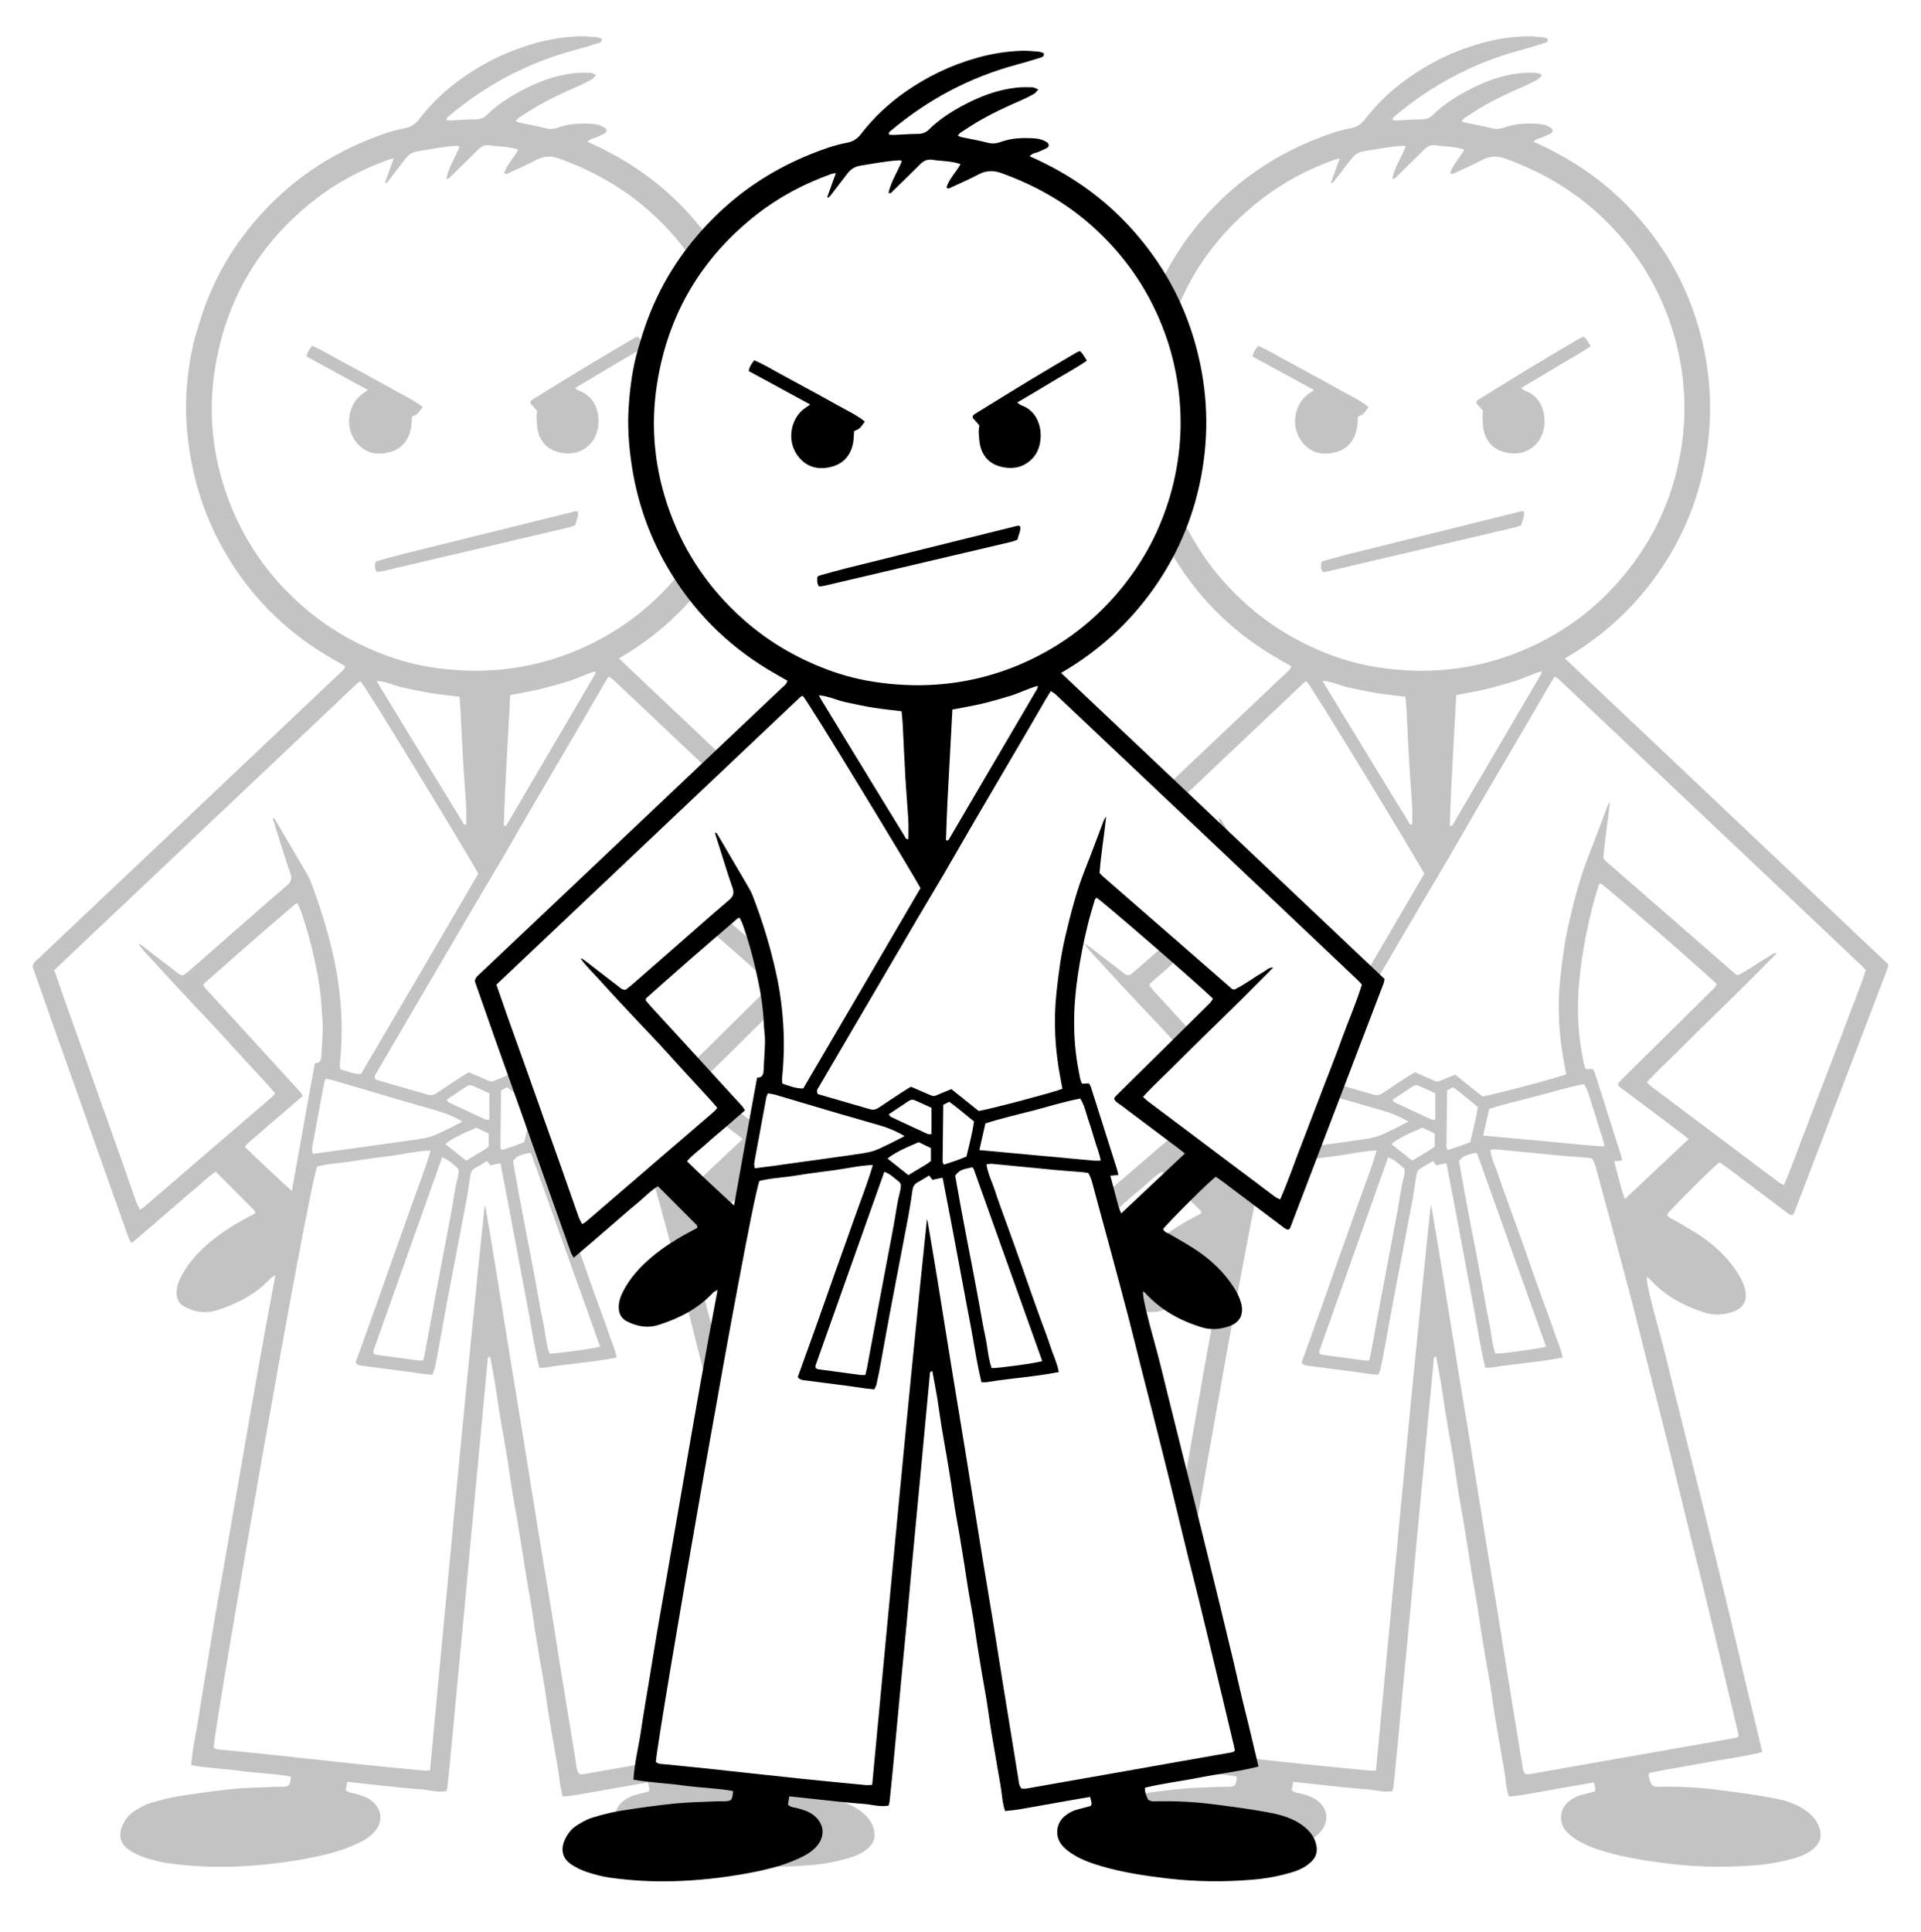 <svg width="530" height="533" viewBox="0 0 530 533" fill="none" xmlns="http://www.w3.org/2000/svg">
<g opacity="0.94" filter="url(#filter0_f_37_113)">
<path d="M128.626 320.177C130.407 319.106 131.983 318.17 133.547 317.213C133.987 316.943 134.39 316.613 134.842 316.288V312.704C133.675 312.145 132.511 311.587 131.471 311.088C127.061 312.913 124.307 314.351 122.874 315.609C124.739 317.09 126.58 318.552 128.626 320.177ZM123.192 303.409C123.535 303.836 123.612 304.021 123.747 304.085C127.14 305.679 130.535 307.269 133.943 308.829C134.202 308.948 134.562 308.845 135.001 308.845V301.6C133.479 300.913 131.973 300.233 130.467 299.553C129.862 299.28 129.296 299.323 128.737 299.7C126.938 300.915 125.129 302.115 123.192 303.409ZM144.64 315.054C145.402 311.846 146.257 308.676 146.729 305.387C144.406 303.496 142.233 301.637 139.912 299.934C139.319 300.237 138.861 300.472 138.247 300.786C138.183 305.976 138.115 311.199 138.066 316.423C138.063 316.651 138.235 316.881 138.397 317.291C140.486 316.61 142.537 315.951 144.64 315.054ZM148.205 313.262C158.913 314.255 169.29 315.219 179.67 316.172C180.259 316.226 180.858 316.179 181.693 316.179C181.299 314.008 180.478 312.167 179.94 310.255C179.419 308.402 178.823 306.569 178.212 304.744C177.582 302.861 177.206 300.873 176.042 299.059C171.585 299.903 167.326 301.245 163.018 302.371C158.63 303.518 154.193 304.501 149.858 305.924C149.313 308.343 148.797 310.633 148.205 313.262ZM126.749 192.204C123.884 191.848 121.356 191.609 118.857 191.203C116.348 190.796 113.866 190.234 111.376 189.721C108.948 189.22 106.683 188.035 103.906 187.792C104.204 188.344 104.35 188.648 104.525 188.935C109.585 197.238 114.647 205.54 119.713 213.839C122.314 218.1 124.921 222.359 127.538 226.611C127.784 227.011 127.908 227.648 128.621 227.449C128.621 225.702 128.704 223.962 128.604 222.232C128.378 218.299 128.019 214.374 127.791 210.441C127.507 205.544 127.308 200.643 127.054 195.744C126.996 194.619 126.862 193.498 126.749 192.204ZM140.766 191.739C140.301 200.394 139.833 208.864 139.399 217.335C139.224 220.745 139.123 224.158 138.995 227.57C138.991 227.649 139.04 227.754 139.1 227.804C139.16 227.854 139.264 227.851 139.349 227.87C139.49 227.783 139.689 227.73 139.763 227.603C147.884 213.779 155.997 199.949 164.102 186.115C164.222 185.91 164.245 185.647 164.376 185.191C161.618 185.903 159.247 187.229 156.681 187.977C154.157 188.713 151.639 189.481 149.084 190.085C146.447 190.708 143.768 191.15 140.766 191.739ZM127.581 309.408C125.091 307.94 122.906 307.083 120.645 306.421C116.613 305.24 112.564 304.114 108.533 302.931C102.983 301.302 97.445 299.634 91.896 298.003C91.252 297.813 90.57 297.752 89.856 297.622C89.673 298.092 89.496 298.398 89.434 298.726C88.434 304.055 87.448 309.387 86.462 314.719C86.319 315.493 86.153 316.267 86.075 317.05C86.036 317.436 86.174 317.84 86.242 318.303C88.225 318.044 90.045 317.819 91.86 317.567C98.98 316.578 106.1 315.588 113.218 314.585C118.8 313.799 118.801 313.794 123.913 311.288C124.998 310.757 126.065 310.187 127.581 309.408ZM116.739 375.315C116.938 374.486 117.105 373.906 117.215 373.315C118.207 367.976 119.176 362.633 120.177 357.296C121.614 349.638 123.082 341.985 124.519 334.327C125.1 331.23 125.457 328.078 126.235 325.033C126.996 322.059 126.36 322.342 124.688 320.921C124.287 320.581 123.883 320.236 123.441 319.956C123.034 319.697 122.573 319.522 121.986 319.239C115.626 337.142 109.327 354.874 103.038 372.609C102.959 372.833 103.028 373.109 103.028 373.385C103.278 373.511 103.497 373.698 103.738 373.731C107.644 374.27 111.553 374.794 115.462 375.309C115.797 375.354 116.143 375.315 116.739 375.315ZM165.564 371.488C159.226 353.732 152.957 336.167 146.678 318.605C146.596 318.376 146.393 318.19 146.258 318C143.054 318.691 142.727 318.854 141.53 320.312C142.061 323.275 142.576 326.206 143.115 329.132C143.67 332.147 144.243 335.159 144.819 338.17C145.378 341.097 145.96 344.02 146.517 346.948C147.072 349.876 147.61 352.807 148.154 355.737C148.715 358.752 149.199 361.784 149.856 364.778C150.488 367.658 150.59 370.655 151.591 373.417C153.564 373.444 163.533 372.094 165.564 371.488ZM80.512 328.572C82.704 316.432 84.724 304.913 86.877 293.31C88.114 293.302 88.608 292.64 88.656 291.5C88.772 288.79 89.009 286.082 89.062 283.371C89.093 281.803 88.822 280.231 88.754 278.658C88.575 274.534 88.003 270.467 87.145 266.432C86.016 261.118 84.655 255.867 82.811 250.751C82.613 250.203 82.311 249.693 82.097 249.247C81.83 249.229 81.709 249.182 81.663 249.222C77.084 253.167 72.496 257.101 67.941 261.073C64.045 264.47 60.186 267.911 56.315 271.335C56.255 271.388 56.23 271.487 56.204 271.568C56.179 271.648 56.174 271.735 56.139 271.944C56.589 272.477 57.074 273.092 57.601 273.668C60.142 276.45 62.699 279.216 65.243 281.996C71.043 288.331 76.841 294.669 82.63 301.015C82.96 301.376 83.198 301.821 83.539 302.313C81.647 303.955 79.868 305.508 78.079 307.048C76.352 308.536 74.565 309.957 72.895 311.505C71.181 313.094 69.213 314.417 67.527 316.349C71.676 320.426 75.871 324.236 80.512 328.572ZM204.899 314.215C204.216 313.664 203.824 313.328 203.413 313.02C198.011 308.962 192.601 304.914 187.21 300.843C186.536 300.333 185.681 299.972 185.37 299.047C185.524 298.818 185.637 298.57 185.818 298.391C189.498 294.75 193.188 291.119 196.871 287.482C201.867 282.55 206.862 277.619 211.844 272.674C212.186 272.333 212.411 271.876 212.673 271.498C208.792 267.685 182.377 244.787 180.536 243.635C180.378 243.821 180.131 243.988 180.066 244.208C179.422 246.391 178.75 248.569 178.198 250.777C177.007 255.538 176.068 260.345 175.35 265.21C174.044 274.051 173.9 282.846 175.653 291.633C175.872 292.731 175.941 293.885 176.557 294.965C177.174 294.93 177.764 294.897 178.408 294.86C178.596 295.17 178.839 295.443 178.94 295.76C181.364 303.357 183.774 310.957 186.178 318.56C186.329 319.038 186.412 319.538 186.554 320.144C185.726 320.215 185.086 320.271 184.332 320.336C185.06 323.071 185.728 325.602 186.412 328.129C186.572 328.72 186.778 329.3 186.974 329.88C187.056 330.12 187.167 330.349 187.332 330.748C193.33 325.103 199.002 319.765 204.899 314.215ZM14.958 267.632C16.086 270.874 17.105 273.854 18.159 276.823C19.8 281.444 21.471 286.055 23.117 290.675C24.822 295.461 26.506 300.255 28.208 305.043C29.733 309.336 31.282 313.62 32.798 317.916C34.432 322.541 36.032 327.179 37.671 331.802C37.893 332.427 38.26 333.001 38.605 333.69C39.062 333.414 39.382 333.276 39.635 333.06C51.477 322.886 63.315 312.707 75.147 302.521C75.4 302.302 75.582 302.002 75.907 301.606C74.184 299.569 72.399 297.653 70.62 295.731C68.774 293.736 66.932 291.736 65.097 289.73C63.322 287.789 61.573 285.822 59.784 283.893C57.936 281.901 56.049 279.944 54.187 277.965C52.383 276.049 50.583 274.131 48.794 272.202C46.944 270.208 45.092 268.219 43.275 266.196C41.554 264.28 39.653 262.519 38.165 260.365C38.611 260.464 38.96 260.676 39.281 260.924C42.41 263.331 45.531 265.746 48.661 268.151C49.205 268.569 49.686 269.141 50.639 269.023C51.086 268.674 51.655 268.269 52.18 267.812C55.818 264.644 59.447 261.466 63.078 258.29C68.426 253.613 73.744 248.9 79.146 244.286C80.347 243.262 80.615 242.322 80.095 240.868C79.09 238.066 78.232 235.211 77.323 232.375C76.628 230.212 75.948 228.044 75.271 225.875C75.257 225.829 75.365 225.746 75.448 225.64C75.628 225.832 75.845 225.992 75.971 226.206C78.727 230.889 81.48 235.574 84.215 240.27C84.741 241.174 85.282 242.089 85.656 243.061C88.398 250.183 90.631 257.452 92.222 264.93C94.229 274.362 94.769 283.846 93.774 293.429C93.723 293.919 93.825 294.425 93.856 294.933C95.786 295.578 97.556 296.308 99.615 296.275C110.467 277.799 121.264 259.357 131.966 241.001C130.387 237.939 100.771 189.059 99.471 187.957C99.249 188.065 98.97 188.131 98.79 188.301C70.891 214.693 43 241.092 14.958 267.632ZM171.121 296.356C170.943 295.399 170.793 294.546 170.627 293.695C169.067 285.728 168.621 277.705 169.499 269.627C170.057 264.486 170.734 259.365 171.923 254.314C173.41 247.995 175.033 241.729 177.442 235.68C179.193 231.285 180.803 226.835 182.495 222.417C182.657 221.991 182.955 221.618 183.191 221.221C182.657 226.492 181.727 231.651 181.358 236.806C181.713 237.181 181.933 237.455 182.193 237.681C194.095 248.059 206 258.433 217.908 268.806C217.971 268.861 218.062 268.891 218.146 268.914C218.229 268.938 218.318 268.938 218.617 268.975C219.148 268.686 219.841 268.332 220.511 267.937C221.267 267.492 222.004 267.014 222.744 266.542C223.409 266.118 224.061 265.672 224.73 265.252C225.473 264.785 226.22 264.324 226.98 263.886C227.598 263.531 228.085 262.854 229.262 262.912C226.075 266.12 223.135 269.113 220.156 272.068C217.23 274.971 214.26 277.83 211.318 280.718C208.314 283.668 205.289 286.598 202.332 289.594C199.386 292.58 196.233 295.367 193.352 298.611C193.897 299.091 194.32 299.516 194.795 299.873C206.433 308.628 218.076 317.377 229.726 326.117C230.116 326.41 230.587 326.595 231.171 326.912C233.357 321.934 235.053 316.966 236.946 312.077C238.846 307.173 240.711 302.257 242.59 297.346C244.501 292.354 246.476 287.386 248.301 282.363C250.09 277.441 252.211 272.636 253.767 267.599C253.322 267.135 252.976 266.744 252.599 266.386C245.089 259.265 237.579 252.143 230.061 245.03C219.927 235.445 209.784 225.872 199.648 216.29C189.513 206.708 179.383 197.119 169.242 187.544C168.89 187.212 168.434 186.99 167.923 186.647C167.378 187.524 166.901 188.252 166.463 189.003C164.873 191.729 163.307 194.469 161.712 197.192C156.66 205.817 151.591 214.431 146.548 223.061C143.851 227.677 141.217 232.33 138.516 236.944C136.081 241.104 133.577 245.224 131.135 249.381C125.498 258.983 119.881 268.598 114.253 278.206C110.84 284.032 107.415 289.849 104.018 295.684C103.689 296.249 103.101 296.801 103.624 297.82C108.338 299.184 113.219 300.589 118.094 302.014C119.028 302.287 119.789 302.029 120.561 301.504C122.812 299.977 125.085 298.483 127.36 296.991C128.011 296.565 128.697 296.19 129.364 295.794C130.819 296.429 132.175 297.043 133.547 297.618C135.891 298.599 135.248 298.623 137.734 297.585C138.616 297.217 139.501 296.856 140.481 296.452C143.072 298.527 145.595 300.547 148.01 302.481C150.816 302.075 168.859 297.318 171.121 296.356ZM108.617 43.739C107.917 43.87 107.654 43.884 107.416 43.969C100.011 46.616 93.121 50.219 86.906 55.059C71.445 67.1 62.206 82.862 59.242 102.153C57.401 114.132 58.67 125.938 62.862 137.354C67.084 148.851 73.835 158.647 82.989 166.798C89.343 172.456 96.504 176.811 104.38 179.995C109.031 181.876 113.85 183.264 118.795 184.04C124.783 184.98 130.812 185.295 136.899 184.814C147.583 183.969 157.536 180.879 166.841 175.639C175.759 170.617 183.24 163.948 189.362 155.763C195.378 147.72 199.528 138.796 201.814 129.021C204.161 118.982 204.351 108.898 202.388 98.763C200.994 91.561 198.56 84.739 195.094 78.288C190.944 70.562 185.517 63.838 178.937 58.037C171.669 51.629 163.365 47.023 154.273 43.74C152.061 42.941 150.065 43.012 147.971 44.116C145.492 45.424 142.911 46.542 140.367 47.726C140.006 47.894 139.611 48.23 139.126 47.705C139.881 45.319 141.772 43.53 143 41.283C140.398 40.34 137.824 40.496 135.337 40.095C134.032 39.884 132.946 40.242 131.994 41.194C129.454 43.735 126.876 46.237 124.305 48.748C124.021 49.026 123.808 49.494 123.139 49.227C123.824 46.089 125.627 43.386 126.833 40.453C126.519 40.331 126.358 40.209 126.205 40.217C122.517 40.413 118.901 41.138 115.266 41.721C113.783 41.958 112.675 42.718 111.788 43.88C110.246 45.9 108.703 47.919 107.148 49.929C106.966 50.165 106.71 50.343 106.488 50.548C106.4 50.494 106.312 50.44 106.225 50.386C106.979 48.289 107.734 46.192 108.617 43.739ZM133.743 332.34C133.833 332.67 133.952 332.994 134.009 333.329C134.844 338.256 135.69 343.18 136.493 348.113C137.872 356.587 139.21 365.069 140.586 373.545C141.808 381.069 143.072 388.586 144.29 396.11C145.888 405.976 147.447 415.849 149.046 425.715C150.028 431.77 151.069 437.814 152.055 443.869C152.97 449.489 153.836 455.118 154.741 460.74C156.119 469.306 157.502 477.871 158.912 486.432C159.078 487.439 159.077 488.53 159.841 489.418C160.289 489.418 160.73 489.482 161.148 489.409C180.075 486.084 199.001 482.748 217.923 479.402C218.165 479.36 218.378 479.166 218.678 479.002C218.631 478.664 218.611 478.323 218.534 477.995C217.482 473.563 216.426 469.132 215.366 464.702C213.917 458.649 212.467 452.595 211.011 446.544C210.232 443.306 209.448 440.069 208.649 436.837C207.724 433.096 206.766 429.363 205.849 425.62C204.117 418.557 202.421 411.484 200.678 404.423C199.124 398.127 197.533 391.839 195.946 385.551C194.809 381.049 193.645 376.554 192.507 372.053C191.412 367.72 190.371 363.375 189.241 359.051C187.623 352.86 185.956 346.682 184.292 340.503C182.674 334.496 181.033 328.495 179.408 322.489C179.134 321.477 178.836 320.48 178.208 319.554C177.498 319.469 176.81 319.368 176.118 319.31C173.581 319.097 171.041 318.927 168.507 318.687C162.915 318.159 157.327 317.592 151.736 317.062C151.261 317.017 150.771 317.131 150.16 317.183C150.545 319.906 151.775 322.164 152.537 324.564C153.279 326.901 154.147 329.198 154.974 331.508C155.83 333.9 156.709 336.285 157.568 338.676C158.428 341.069 159.281 343.464 160.126 345.861C160.971 348.258 161.796 350.663 162.643 353.059C163.461 355.372 164.29 357.681 165.124 359.989C165.987 362.379 166.944 364.738 167.708 367.158C168.464 369.555 169.625 371.831 170.126 374.497C163.433 375.824 156.764 376.205 150.201 377.294C149.787 377.362 149.353 377.302 148.767 377.302C147.855 373.46 147.187 369.681 146.545 365.893C145.914 362.177 145.17 358.481 144.478 354.775C143.769 350.985 143.065 347.194 142.356 343.404C141.663 339.701 140.972 335.998 140.268 332.297C139.55 328.526 138.816 324.757 138.07 320.887C137.009 321.107 136.099 321.295 135.26 321.469C134.917 321.012 134.671 320.684 134.366 320.278C133.201 320.973 132.164 321.624 131.095 322.219C130.247 322.692 129.883 323.394 129.749 324.333C129.401 326.763 129.045 329.194 128.591 331.606C126.937 340.386 125.225 349.154 123.567 357.933C122.64 362.842 121.784 367.765 120.879 372.679C120.562 374.403 120.216 376.124 119.835 377.835C119.729 378.314 119.45 378.754 119.222 379.279C118.332 379.182 117.551 379.116 116.777 379.01C114.864 378.748 112.955 378.452 111.041 378.2C107.646 377.753 104.245 377.349 100.854 376.879C99.93 376.751 98.898 376.847 98.088 375.931C99.823 371.114 101.585 366.266 103.315 361.407C105.05 356.537 106.747 351.653 108.477 346.781C110.206 341.908 111.981 337.052 113.688 332.171C115.384 327.322 117.308 322.547 118.818 317.385C115.064 317.499 111.661 318.341 108.214 318.808C104.736 319.279 101.243 319.661 97.787 320.259C94.347 320.855 90.824 320.943 87.501 321.787C84.025 332.649 59.573 474.007 58.947 482.057C59.656 482.711 60.58 482.623 61.433 482.713C65.274 483.119 69.122 483.462 72.964 483.871C81.518 484.782 90.068 485.74 98.624 486.638C104.734 487.279 110.851 487.86 116.967 488.45C117.457 488.498 117.961 488.41 118.632 488.376C123.551 436.274 128.329 384.299 133.743 332.34ZM225.219 483.325C219.743 484.716 214.505 485.274 209.356 486.296C204.227 487.313 199.018 487.935 193.9 489.16C193.786 490.554 194.366 491.531 194.726 492.405C195.572 493.079 196.393 492.92 197.163 492.907C202.176 492.826 207.178 493.034 212.148 493.66C217.286 494.306 222.429 494.971 227.521 495.898C230.521 496.445 233.535 497.176 236.225 498.793C237.678 499.666 238.931 500.724 239.916 502.106C240.592 503.055 241.007 504.106 241.209 505.241C241.488 506.809 241.115 508.191 239.998 509.36C238.43 511 236.439 511.903 234.32 512.531C230.863 513.557 227.332 514.216 223.733 514.523C215.833 515.196 207.947 515.119 200.07 514.194C193.878 513.468 187.722 512.54 181.726 510.771C178.773 509.899 175.883 508.847 173.327 507.08C172.54 506.535 171.784 505.905 171.148 505.194C168.954 502.739 169.255 499.099 171.766 496.995C172.861 496.078 174.097 495.447 175.489 495.109C176.675 494.821 177.853 494.502 179.032 494.196C179.088 493.837 179.191 493.576 179.152 493.338C179.071 492.836 178.915 492.346 178.75 491.694C176.079 492.159 173.505 492.604 170.933 493.058C168.34 493.515 165.749 493.986 163.156 494.443C160.583 494.897 158.018 495.409 155.28 495.592C154.464 493.068 154.418 490.513 153.959 488.039C153.48 485.456 153.063 482.862 152.62 480.272C152.191 477.768 151.739 475.268 151.341 472.759C150.943 470.249 150.627 467.725 150.224 465.216C149.819 462.707 149.34 460.21 148.914 457.705C148.473 455.112 148.042 452.518 147.635 449.92C147.241 447.408 146.912 444.886 146.503 442.376C146.095 439.867 145.603 437.37 145.187 434.862C144.772 432.353 144.415 429.836 144.016 427.324C143.605 424.73 143.189 422.136 142.749 419.546C142.324 417.042 141.838 414.547 141.431 412.04C141.023 409.531 140.699 407.008 140.306 404.497C139.912 401.989 139.485 399.485 139.059 396.982C138.619 394.39 138.139 391.805 137.721 389.21C137.316 386.7 137.002 384.176 136.587 381.669C136.176 379.19 135.69 376.725 135.235 374.242C134.432 374.342 134.572 374.884 134.538 375.248C133.719 383.889 132.921 392.531 132.111 401.173C131.325 409.553 130.522 417.931 129.741 426.311C129.195 432.158 128.682 438.008 128.138 443.855C127.708 448.481 127.245 453.104 126.81 457.729C126.046 465.844 125.3 473.961 124.531 482.075C124.184 485.739 123.805 489.4 123.426 493.061C123.392 493.394 123.258 493.716 123.153 494.109C120.793 494.544 118.58 493.802 116.335 493.633C114.06 493.463 111.786 493.25 109.515 493.024C107.244 492.798 104.977 492.532 102.708 492.288C100.455 492.045 98.201 491.808 95.769 491.549C95.627 492.443 95.51 493.178 95.406 493.83C96.199 494.658 97.137 494.577 97.961 494.801C99.574 495.241 101.158 495.702 102.513 496.772C105.324 498.995 105.759 502.328 103.497 505.104C102.075 506.851 100.129 507.886 98.124 508.796C93.615 510.842 88.83 511.936 83.987 512.821C77.241 514.052 70.44 514.778 63.585 514.963C57.781 515.12 51.994 514.774 46.25 513.975C44.09 513.675 41.948 513.084 39.871 512.403C38.389 511.917 36.94 511.194 35.634 510.338C32.648 508.378 32.813 505.468 33.982 503.17C34.744 501.672 35.813 500.353 37.273 499.476C38.545 498.712 39.854 497.907 41.255 497.478C43.849 496.682 46.495 495.97 49.17 495.541C54.195 494.734 59.244 494.031 64.306 493.518C68.143 493.13 72.015 493.1 75.872 492.921C76.486 492.892 77.102 492.925 77.716 492.91C79.856 492.857 80.022 492.676 80.248 490.087C75.693 489.252 71.038 489.187 66.457 488.544C61.959 487.914 57.398 487.779 52.765 486.939C53.055 482.211 54.219 477.796 54.871 473.308C55.526 468.798 56.322 464.308 57.059 459.809C57.796 455.312 58.517 450.812 59.279 446.319C60.041 441.828 60.847 437.345 61.63 432.857C62.413 428.369 63.191 423.879 63.971 419.389C64.751 414.898 65.532 410.406 66.31 405.914C67.088 401.421 67.858 396.927 68.639 392.435C69.421 387.945 70.204 383.455 71.001 378.967C71.798 374.481 72.601 369.997 73.424 365.516C74.243 361.054 75.091 356.598 75.997 351.755C75.354 352.176 74.968 352.334 74.71 352.611C70.583 357.049 65.379 359.694 59.708 361.501C56.724 362.453 53.812 361.95 51.035 360.553C49.342 359.701 48.668 358.271 48.709 356.465C48.742 354.949 49.232 353.547 49.929 352.205C51.862 348.483 54.623 345.458 57.803 342.775C61.38 339.759 65.356 337.365 69.493 335.217C69.793 335.061 70.083 334.885 70.432 334.687C70.344 334.381 70.348 334.078 70.199 333.928C66.681 330.383 63.146 326.855 59.524 323.234C57.292 324.628 55.578 326.507 53.632 328.089C51.658 329.695 49.758 331.391 47.83 333.051C45.968 334.653 44.112 336.265 42.249 337.865C40.325 339.518 38.396 341.163 36.297 342.958C35.968 342.381 35.665 341.993 35.508 341.553C33.034 334.621 30.576 327.683 28.12 320.744C25.985 314.713 23.865 308.677 21.724 302.648C19.349 295.959 16.948 289.279 14.579 282.587C12.679 277.222 10.811 271.846 9 266.679C9.174 265.566 9.873 265.126 10.437 264.593C20.439 255.127 30.447 245.669 40.447 236.202C53.128 224.197 65.801 212.185 78.481 200.179C83.513 195.414 88.561 190.664 93.583 185.886C94.201 185.299 95.001 184.827 95.252 183.79C93.447 182.748 91.61 181.735 89.819 180.647C78.263 173.626 69.053 164.295 62.232 152.623C56.898 143.497 53.58 133.701 52.129 123.223C51.451 118.331 51.128 113.436 51.438 108.537C51.787 103.027 52.501 97.537 54.059 92.208C54.82 89.603 55.621 87.001 56.558 84.455C60.688 73.239 67.184 63.561 75.754 55.248C83.283 47.944 91.983 42.43 101.692 38.517C104.942 37.208 108.262 36.003 111.726 35.367C113.407 35.058 114.57 34.243 115.587 32.921C118.98 28.511 122.995 24.721 127.539 21.514C133.681 17.179 140.351 13.952 147.624 11.93C151.715 10.792 155.848 10.118 160.074 10.006C161.559 9.967 163.053 10.125 164.537 10.253C165.039 10.296 165.525 10.523 165.961 10.649C166.168 11.47 165.656 11.719 165.158 11.872C162.979 12.541 160.801 13.217 158.599 13.807C145.583 17.292 133.984 23.461 123.702 32.134C123.464 32.334 123.086 32.514 123.284 33.159C123.699 33.18 124.183 33.242 124.664 33.223C126.856 33.132 129.047 32.953 131.239 32.939C132.465 32.931 133.432 32.584 134.302 31.73C137.079 29 140.311 26.892 143.729 25.066C148.33 22.609 153.157 20.781 158.374 20.185C159.848 20.017 161.352 20.046 162.84 20.08C163.308 20.091 163.769 20.414 164.466 20.685C163.974 21.204 163.697 21.665 163.29 21.894C162.144 22.537 160.968 23.137 159.762 23.66C155.573 25.476 151.437 27.399 147.505 29.725C145.92 30.663 144.393 31.697 142.853 32.708C142.654 32.838 142.539 33.094 142.271 33.438C142.656 33.595 142.931 33.757 143.227 33.821C145.63 34.334 148.057 34.749 150.432 35.361C151.696 35.686 152.826 35.615 154.02 35.18C157.138 34.045 160.372 33.946 163.64 34.194C164.806 34.283 165.876 34.623 166.854 35.255C167.454 35.644 167.527 36.412 166.92 36.769C166.173 37.207 165.343 37.501 164.557 37.875C163.801 38.236 162.83 38.17 162.087 39.112C173.112 43.945 182.655 50.619 190.566 59.516C198.557 68.501 204.314 78.736 207.633 90.311C210.921 101.778 211.692 113.394 209.795 125.191C207.884 137.075 203.526 147.971 196.658 157.842C189.857 167.617 181.278 175.531 170.759 181.634C185.829 195.894 200.659 209.942 215.507 223.971C230.357 238.003 245.172 252.071 260 266.062C259.881 266.602 259.85 266.953 259.728 267.271C251.134 289.787 242.534 312.301 233.923 334.81C233.87 334.949 233.667 335.031 233.42 335.233C232.598 335.109 231.965 334.474 231.289 333.967C226.024 330.019 220.774 326.049 215.515 322.093C214.823 321.572 214.102 321.089 213.443 320.623C211.782 321.778 201.383 332.103 198.919 335.011C199.199 335.966 200.162 336.114 200.874 336.544C203.351 338.038 205.921 339.393 208.305 341.021C212.17 343.661 215.559 346.835 218.163 350.771C219.185 352.315 220.048 353.94 220.478 355.752C221.16 358.626 220.065 360.802 217.274 361.807C214.751 362.716 212.123 362.956 209.516 362.149C203.544 360.303 198.216 357.377 193.972 352.685C193.808 352.504 193.568 352.39 193.333 352.223C193.237 353.867 194.521 359.155 196.612 366.666C197.953 371.479 199.08 376.35 200.294 381.198C201.508 386.044 202.709 390.893 203.92 395.74C205.13 400.585 206.353 405.427 207.558 410.273C208.763 415.12 209.955 419.971 211.148 424.821C212.342 429.673 213.537 434.525 214.716 439.38C215.896 444.233 217.069 449.088 218.223 453.946C219.377 458.803 220.436 463.685 221.663 468.523C222.888 473.357 223.969 478.219 225.219 483.325Z" fill="black" fill-opacity="0.25"/>
<path d="M148.187 113.34C147.527 112.591 146.897 111.877 146.337 111.241C146.331 110.447 146.877 110.252 147.303 109.99C152.298 106.912 157.285 103.82 162.304 100.781C166.499 98.242 170.732 95.767 174.953 93.272C175.243 93.1 175.577 93.004 175.939 92.852C176.832 93.555 177.189 94.543 177.877 95.486C174.712 97.679 171.451 99.368 168.331 101.281C165.201 103.199 162.022 105.038 158.642 107.044C159.133 107.384 159.416 107.685 159.762 107.804C165.99 109.961 166.273 118.342 163.299 121.947C161.075 124.644 158.173 125.507 154.824 124.895C151.625 124.31 149.405 122.464 148.516 119.296C148.167 118.053 148.118 116.717 148.025 115.417C147.976 114.732 148.127 114.033 148.187 113.34Z" fill="black" fill-opacity="0.25"/>
<path d="M101.541 107.597C95.667 104.397 90.144 101.388 84.574 98.353C84.766 97.119 85.41 96.334 86.09 95.399C88.813 96.544 91.257 98.065 93.784 99.42C96.41 100.828 99.024 102.257 101.638 103.687C104.175 105.074 106.721 106.447 109.235 107.874C111.721 109.286 114.361 110.458 116.594 112.29C115.222 114.252 115.222 114.252 113.634 114.935C113.56 115.954 113.574 117.013 113.393 118.038C112.81 121.328 110.991 123.703 107.748 124.662C104.304 125.681 101.035 125.133 98.591 122.346C94.889 118.125 95.99 111.863 99.662 108.92C100.129 108.545 100.642 108.227 101.541 107.597Z" fill="black" fill-opacity="0.25"/>
<path d="M103.947 157.774C103.35 156.892 103.469 156.027 103.495 155.268C103.629 155.096 103.676 155.02 103.739 154.959C103.798 154.899 103.864 154.827 103.941 154.806C106.308 154.155 108.664 153.465 111.045 152.872C126.954 148.909 142.868 144.967 158.783 141.029C158.932 140.992 159.115 141.089 159.457 141.161C159.728 142.476 158.916 143.6 158.725 144.891C158.076 145.113 157.519 145.357 156.936 145.494C139.771 149.535 122.604 153.568 105.435 157.591C104.94 157.708 104.419 157.719 103.947 157.774Z" fill="black" fill-opacity="0.25"/>
</g>
<g opacity="0.94" filter="url(#filter1_f_37_113)">
<path d="M389.626 320.177C391.407 319.106 392.983 318.17 394.547 317.213C394.987 316.943 395.39 316.613 395.842 316.288V312.704C394.675 312.145 393.511 311.587 392.471 311.088C388.061 312.913 385.307 314.351 383.874 315.609C385.739 317.09 387.58 318.552 389.626 320.177ZM384.192 303.409C384.535 303.836 384.612 304.021 384.747 304.085C388.14 305.679 391.535 307.269 394.943 308.829C395.202 308.948 395.562 308.845 396.001 308.845V301.6C394.479 300.913 392.973 300.233 391.467 299.553C390.862 299.28 390.296 299.323 389.737 299.7C387.938 300.915 386.129 302.115 384.192 303.409ZM405.64 315.054C406.402 311.846 407.257 308.676 407.729 305.387C405.406 303.496 403.233 301.637 400.912 299.934C400.319 300.237 399.861 300.472 399.247 300.786C399.183 305.976 399.115 311.199 399.066 316.423C399.063 316.651 399.235 316.881 399.397 317.291C401.486 316.61 403.537 315.951 405.64 315.054ZM409.205 313.262C419.913 314.255 430.29 315.219 440.67 316.172C441.259 316.226 441.858 316.179 442.693 316.179C442.299 314.008 441.478 312.167 440.94 310.255C440.419 308.402 439.823 306.569 439.212 304.744C438.582 302.861 438.206 300.873 437.042 299.059C432.585 299.903 428.326 301.245 424.018 302.371C419.63 303.518 415.193 304.501 410.858 305.924C410.313 308.343 409.797 310.633 409.205 313.262ZM387.749 192.204C384.884 191.848 382.356 191.609 379.857 191.203C377.348 190.796 374.866 190.234 372.376 189.721C369.948 189.22 367.683 188.035 364.906 187.792C365.204 188.344 365.35 188.648 365.525 188.935C370.585 197.238 375.647 205.54 380.713 213.839C383.314 218.1 385.921 222.359 388.538 226.611C388.784 227.011 388.908 227.648 389.621 227.449C389.621 225.702 389.704 223.962 389.604 222.232C389.378 218.299 389.019 214.374 388.791 210.441C388.507 205.544 388.308 200.643 388.054 195.744C387.996 194.619 387.862 193.498 387.749 192.204ZM401.766 191.739C401.301 200.394 400.833 208.864 400.399 217.335C400.224 220.745 400.123 224.158 399.995 227.57C399.991 227.649 400.04 227.754 400.1 227.804C400.16 227.854 400.264 227.851 400.349 227.87C400.49 227.783 400.689 227.73 400.763 227.603C408.884 213.779 416.997 199.949 425.102 186.115C425.222 185.91 425.245 185.647 425.376 185.191C422.618 185.903 420.247 187.229 417.681 187.977C415.157 188.713 412.639 189.481 410.084 190.085C407.447 190.708 404.768 191.15 401.766 191.739ZM388.581 309.408C386.091 307.94 383.906 307.083 381.645 306.421C377.613 305.24 373.564 304.114 369.533 302.931C363.983 301.302 358.445 299.634 352.896 298.003C352.252 297.813 351.57 297.752 350.856 297.622C350.673 298.092 350.496 298.398 350.434 298.726C349.434 304.055 348.448 309.387 347.462 314.719C347.319 315.493 347.153 316.267 347.075 317.05C347.036 317.436 347.174 317.84 347.242 318.303C349.225 318.044 351.045 317.819 352.86 317.567C359.98 316.578 367.1 315.588 374.218 314.585C379.8 313.799 379.801 313.794 384.913 311.288C385.998 310.757 387.065 310.187 388.581 309.408ZM377.739 375.315C377.938 374.486 378.105 373.906 378.215 373.315C379.207 367.976 380.176 362.633 381.177 357.296C382.614 349.638 384.082 341.985 385.519 334.327C386.1 331.23 386.457 328.078 387.235 325.033C387.996 322.059 387.36 322.342 385.688 320.921C385.287 320.581 384.883 320.236 384.441 319.956C384.034 319.697 383.573 319.522 382.986 319.239C376.626 337.142 370.327 354.874 364.038 372.609C363.959 372.833 364.028 373.109 364.028 373.385C364.278 373.511 364.497 373.698 364.738 373.731C368.644 374.27 372.553 374.794 376.462 375.309C376.797 375.354 377.143 375.315 377.739 375.315ZM426.564 371.488C420.226 353.732 413.957 336.167 407.678 318.605C407.596 318.376 407.393 318.19 407.258 318C404.054 318.691 403.727 318.854 402.53 320.312C403.061 323.275 403.576 326.206 404.115 329.132C404.67 332.147 405.243 335.159 405.819 338.17C406.378 341.097 406.96 344.02 407.517 346.948C408.072 349.876 408.61 352.807 409.154 355.737C409.715 358.752 410.199 361.784 410.856 364.778C411.488 367.658 411.59 370.655 412.591 373.417C414.564 373.444 424.533 372.094 426.564 371.488ZM341.512 328.572C343.704 316.432 345.724 304.913 347.877 293.31C349.114 293.302 349.608 292.64 349.656 291.5C349.772 288.79 350.009 286.082 350.062 283.371C350.092 281.803 349.822 280.231 349.754 278.658C349.575 274.534 349.003 270.467 348.145 266.432C347.015 261.118 345.655 255.867 343.81 250.751C343.613 250.203 343.311 249.693 343.097 249.247C342.83 249.229 342.709 249.182 342.663 249.222C338.084 253.167 333.496 257.101 328.941 261.073C325.045 264.47 321.186 267.911 317.315 271.335C317.255 271.388 317.23 271.487 317.204 271.568C317.179 271.648 317.174 271.735 317.139 271.944C317.589 272.477 318.074 273.092 318.601 273.668C321.142 276.45 323.699 279.216 326.243 281.996C332.043 288.331 337.842 294.669 343.63 301.015C343.96 301.376 344.198 301.821 344.539 302.313C342.647 303.955 340.868 305.508 339.079 307.048C337.352 308.536 335.565 309.957 333.895 311.505C332.181 313.094 330.213 314.417 328.527 316.349C332.676 320.426 336.871 324.236 341.512 328.572ZM465.899 314.215C465.216 313.664 464.824 313.328 464.413 313.02C459.011 308.962 453.601 304.914 448.21 300.843C447.536 300.333 446.681 299.972 446.37 299.047C446.524 298.818 446.637 298.57 446.818 298.391C450.498 294.75 454.188 291.119 457.871 287.482C462.867 282.55 467.862 277.619 472.844 272.674C473.186 272.333 473.411 271.876 473.673 271.498C469.792 267.685 443.377 244.787 441.536 243.635C441.378 243.821 441.131 243.988 441.066 244.208C440.422 246.391 439.75 248.569 439.198 250.777C438.007 255.538 437.068 260.345 436.35 265.21C435.044 274.051 434.9 282.846 436.653 291.633C436.872 292.731 436.941 293.885 437.557 294.965C438.174 294.93 438.764 294.897 439.408 294.86C439.596 295.17 439.839 295.443 439.94 295.76C442.364 303.357 444.774 310.957 447.178 318.56C447.329 319.038 447.412 319.538 447.554 320.144C446.726 320.215 446.086 320.271 445.332 320.336C446.06 323.071 446.728 325.602 447.412 328.129C447.572 328.72 447.778 329.3 447.974 329.88C448.056 330.12 448.167 330.349 448.332 330.748C454.33 325.103 460.002 319.765 465.899 314.215ZM275.958 267.632C277.086 270.874 278.105 273.854 279.159 276.823C280.8 281.444 282.471 286.055 284.117 290.675C285.822 295.461 287.507 300.255 289.208 305.043C290.733 309.336 292.282 313.62 293.798 317.916C295.432 322.541 297.032 327.179 298.671 331.802C298.893 332.427 299.26 333.001 299.605 333.69C300.062 333.414 300.382 333.276 300.635 333.06C312.477 322.886 324.315 312.707 336.147 302.521C336.4 302.302 336.582 302.002 336.907 301.606C335.184 299.569 333.399 297.653 331.62 295.731C329.774 293.736 327.932 291.736 326.097 289.73C324.322 287.789 322.573 285.822 320.784 283.893C318.936 281.901 317.049 279.944 315.186 277.965C313.383 276.049 311.583 274.131 309.794 272.202C307.945 270.208 306.092 268.219 304.275 266.196C302.554 264.28 300.653 262.519 299.165 260.365C299.611 260.464 299.96 260.676 300.281 260.924C303.41 263.331 306.531 265.746 309.661 268.151C310.205 268.569 310.686 269.141 311.639 269.023C312.086 268.674 312.655 268.269 313.18 267.812C316.818 264.644 320.446 261.466 324.078 258.29C329.426 253.613 334.744 248.9 340.146 244.286C341.347 243.262 341.615 242.322 341.095 240.868C340.09 238.066 339.232 235.211 338.323 232.375C337.628 230.212 336.948 228.044 336.271 225.875C336.257 225.829 336.365 225.746 336.448 225.64C336.628 225.832 336.845 225.992 336.971 226.206C339.727 230.889 342.48 235.574 345.215 240.27C345.741 241.174 346.282 242.089 346.656 243.061C349.398 250.183 351.631 257.452 353.222 264.93C355.229 274.362 355.769 283.846 354.774 293.429C354.723 293.919 354.825 294.425 354.856 294.933C356.786 295.578 358.556 296.308 360.615 296.275C371.467 277.799 382.264 259.357 392.966 241.001C391.387 237.939 361.771 189.059 360.471 187.957C360.249 188.065 359.97 188.131 359.79 188.301C331.891 214.693 304 241.092 275.958 267.632ZM432.121 296.356C431.943 295.399 431.793 294.546 431.627 293.695C430.067 285.728 429.621 277.705 430.499 269.627C431.057 264.486 431.734 259.365 432.923 254.314C434.41 247.995 436.033 241.729 438.442 235.68C440.193 231.285 441.803 226.835 443.495 222.417C443.657 221.991 443.955 221.618 444.191 221.221C443.657 226.492 442.727 231.651 442.358 236.806C442.713 237.181 442.933 237.455 443.193 237.681C455.095 248.059 467 258.433 478.908 268.806C478.971 268.861 479.062 268.891 479.146 268.914C479.229 268.938 479.318 268.938 479.617 268.975C480.148 268.686 480.841 268.332 481.511 267.937C482.267 267.492 483.004 267.014 483.744 266.542C484.409 266.118 485.061 265.672 485.73 265.252C486.473 264.785 487.22 264.324 487.98 263.886C488.598 263.531 489.085 262.854 490.262 262.912C487.075 266.12 484.135 269.113 481.156 272.068C478.23 274.971 475.26 277.83 472.318 280.718C469.314 283.668 466.289 286.598 463.332 289.594C460.386 292.58 457.233 295.367 454.352 298.611C454.897 299.091 455.32 299.516 455.795 299.873C467.433 308.628 479.076 317.377 490.726 326.117C491.116 326.41 491.587 326.595 492.171 326.912C494.357 321.934 496.053 316.966 497.946 312.077C499.846 307.173 501.711 302.257 503.59 297.346C505.501 292.354 507.476 287.386 509.301 282.363C511.09 277.441 513.211 272.636 514.767 267.599C514.322 267.135 513.976 266.744 513.599 266.386C506.089 259.265 498.579 252.143 491.061 245.03C480.927 235.445 470.784 225.872 460.648 216.29C450.513 206.708 440.383 197.119 430.242 187.544C429.89 187.212 429.434 186.99 428.923 186.647C428.378 187.524 427.901 188.252 427.463 189.003C425.873 191.729 424.307 194.469 422.712 197.192C417.66 205.817 412.591 214.431 407.548 223.061C404.851 227.677 402.217 232.33 399.516 236.944C397.081 241.104 394.577 245.224 392.135 249.381C386.498 258.983 380.881 268.598 375.253 278.206C371.84 284.032 368.415 289.849 365.018 295.684C364.689 296.249 364.101 296.801 364.624 297.82C369.338 299.184 374.219 300.589 379.094 302.014C380.028 302.287 380.789 302.029 381.561 301.504C383.812 299.977 386.085 298.483 388.36 296.991C389.011 296.565 389.697 296.19 390.364 295.794C391.819 296.429 393.175 297.043 394.547 297.618C396.891 298.599 396.248 298.623 398.734 297.585C399.616 297.217 400.501 296.856 401.481 296.452C404.072 298.527 406.595 300.547 409.01 302.481C411.816 302.075 429.859 297.318 432.121 296.356ZM369.617 43.739C368.917 43.87 368.654 43.884 368.416 43.969C361.011 46.616 354.121 50.219 347.906 55.059C332.445 67.1 323.206 82.862 320.242 102.153C318.401 114.132 319.67 125.938 323.862 137.354C328.084 148.851 334.835 158.647 343.989 166.798C350.343 172.456 357.504 176.811 365.38 179.995C370.031 181.876 374.85 183.264 379.795 184.04C385.783 184.98 391.812 185.295 397.899 184.814C408.583 183.969 418.536 180.879 427.841 175.639C436.759 170.617 444.24 163.948 450.362 155.763C456.378 147.72 460.528 138.796 462.814 129.021C465.161 118.982 465.351 108.898 463.388 98.763C461.994 91.561 459.56 84.739 456.094 78.288C451.944 70.562 446.517 63.838 439.937 58.037C432.669 51.629 424.365 47.023 415.273 43.74C413.061 42.941 411.065 43.012 408.971 44.116C406.492 45.424 403.911 46.542 401.367 47.726C401.006 47.894 400.611 48.23 400.126 47.705C400.881 45.319 402.772 43.53 404 41.283C401.398 40.34 398.824 40.496 396.337 40.095C395.032 39.884 393.946 40.242 392.994 41.194C390.454 43.735 387.876 46.237 385.305 48.748C385.021 49.026 384.808 49.494 384.139 49.227C384.824 46.089 386.627 43.386 387.833 40.453C387.519 40.331 387.358 40.209 387.205 40.217C383.517 40.413 379.901 41.138 376.266 41.721C374.783 41.958 373.675 42.718 372.788 43.88C371.246 45.9 369.703 47.919 368.148 49.929C367.966 50.165 367.71 50.343 367.488 50.548C367.4 50.494 367.312 50.44 367.225 50.386C367.979 48.289 368.734 46.192 369.617 43.739ZM394.743 332.34C394.833 332.67 394.952 332.994 395.009 333.329C395.844 338.256 396.69 343.18 397.493 348.113C398.872 356.587 400.21 365.069 401.586 373.545C402.808 381.069 404.072 388.586 405.29 396.11C406.888 405.976 408.447 415.849 410.046 425.715C411.028 431.77 412.069 437.814 413.055 443.869C413.97 449.489 414.836 455.118 415.741 460.74C417.119 469.306 418.502 477.871 419.912 486.432C420.078 487.439 420.077 488.53 420.841 489.418C421.289 489.418 421.73 489.482 422.148 489.409C441.075 486.084 460.001 482.748 478.923 479.402C479.165 479.36 479.378 479.166 479.678 479.002C479.631 478.664 479.611 478.323 479.534 477.995C478.482 473.563 477.426 469.132 476.366 464.702C474.917 458.649 473.467 452.595 472.011 446.544C471.232 443.306 470.448 440.069 469.649 436.837C468.724 433.096 467.766 429.363 466.849 425.62C465.117 418.557 463.421 411.484 461.678 404.423C460.124 398.127 458.533 391.839 456.946 385.551C455.809 381.049 454.645 376.554 453.507 372.053C452.412 367.72 451.371 363.375 450.241 359.051C448.623 352.86 446.956 346.682 445.292 340.503C443.674 334.496 442.033 328.495 440.408 322.489C440.134 321.477 439.836 320.48 439.208 319.554C438.498 319.469 437.81 319.368 437.118 319.31C434.581 319.097 432.041 318.927 429.507 318.687C423.915 318.159 418.327 317.592 412.736 317.062C412.261 317.017 411.771 317.131 411.16 317.183C411.545 319.906 412.775 322.164 413.537 324.564C414.279 326.901 415.147 329.198 415.974 331.508C416.83 333.9 417.709 336.285 418.568 338.676C419.428 341.069 420.281 343.464 421.126 345.861C421.971 348.258 422.796 350.663 423.643 353.059C424.461 355.372 425.29 357.681 426.124 359.989C426.987 362.379 427.944 364.738 428.708 367.158C429.464 369.555 430.625 371.831 431.126 374.497C424.433 375.824 417.764 376.205 411.201 377.294C410.787 377.362 410.353 377.302 409.767 377.302C408.855 373.46 408.187 369.681 407.545 365.893C406.914 362.177 406.17 358.481 405.478 354.775C404.769 350.985 404.065 347.194 403.356 343.404C402.663 339.701 401.972 335.998 401.268 332.297C400.55 328.526 399.816 324.757 399.07 320.887C398.009 321.107 397.099 321.295 396.26 321.469C395.917 321.012 395.671 320.684 395.366 320.278C394.201 320.973 393.164 321.624 392.095 322.219C391.247 322.692 390.883 323.394 390.749 324.333C390.401 326.763 390.045 329.194 389.591 331.606C387.937 340.386 386.225 349.154 384.567 357.933C383.64 362.842 382.784 367.765 381.879 372.679C381.562 374.403 381.216 376.124 380.835 377.835C380.729 378.314 380.45 378.754 380.222 379.279C379.332 379.182 378.551 379.116 377.777 379.01C375.864 378.748 373.955 378.452 372.041 378.2C368.646 377.753 365.245 377.349 361.854 376.879C360.93 376.751 359.898 376.847 359.088 375.931C360.823 371.114 362.585 366.266 364.315 361.407C366.05 356.537 367.747 351.653 369.477 346.781C371.206 341.908 372.981 337.052 374.688 332.171C376.384 327.322 378.308 322.547 379.818 317.385C376.064 317.499 372.661 318.341 369.214 318.808C365.736 319.279 362.243 319.661 358.787 320.259C355.347 320.855 351.824 320.943 348.502 321.787C345.025 332.649 320.573 474.007 319.947 482.057C320.656 482.711 321.58 482.623 322.433 482.713C326.274 483.119 330.122 483.462 333.964 483.871C342.518 484.782 351.068 485.74 359.624 486.638C365.734 487.279 371.851 487.86 377.967 488.45C378.457 488.498 378.961 488.41 379.632 488.376C384.551 436.274 389.329 384.299 394.743 332.34ZM486.219 483.325C480.743 484.716 475.505 485.274 470.356 486.296C465.227 487.313 460.018 487.935 454.9 489.16C454.786 490.554 455.366 491.531 455.726 492.405C456.572 493.079 457.393 492.92 458.163 492.907C463.176 492.826 468.178 493.034 473.148 493.66C478.286 494.306 483.429 494.971 488.521 495.898C491.521 496.445 494.535 497.176 497.225 498.793C498.678 499.666 499.931 500.724 500.916 502.106C501.592 503.055 502.007 504.106 502.209 505.241C502.488 506.809 502.115 508.191 500.998 509.36C499.43 511 497.439 511.903 495.32 512.531C491.863 513.557 488.332 514.216 484.733 514.523C476.833 515.196 468.947 515.119 461.07 514.194C454.878 513.468 448.722 512.54 442.726 510.771C439.773 509.899 436.883 508.847 434.327 507.08C433.54 506.535 432.784 505.905 432.148 505.194C429.954 502.739 430.255 499.099 432.766 496.995C433.861 496.078 435.097 495.447 436.489 495.109C437.675 494.821 438.853 494.502 440.032 494.196C440.088 493.837 440.191 493.576 440.152 493.338C440.071 492.836 439.915 492.346 439.75 491.694C437.079 492.159 434.505 492.604 431.933 493.058C429.34 493.515 426.749 493.986 424.156 494.443C421.583 494.897 419.018 495.409 416.28 495.592C415.464 493.068 415.418 490.513 414.959 488.039C414.48 485.456 414.063 482.862 413.62 480.272C413.191 477.768 412.739 475.268 412.341 472.759C411.943 470.249 411.627 467.725 411.224 465.216C410.819 462.707 410.34 460.21 409.914 457.705C409.473 455.112 409.042 452.518 408.635 449.92C408.241 447.408 407.912 444.886 407.503 442.376C407.095 439.867 406.603 437.37 406.187 434.862C405.772 432.353 405.415 429.836 405.016 427.324C404.605 424.73 404.189 422.136 403.749 419.546C403.324 417.042 402.838 414.547 402.431 412.04C402.023 409.531 401.699 407.008 401.306 404.497C400.912 401.989 400.485 399.485 400.059 396.982C399.619 394.39 399.139 391.805 398.721 389.21C398.316 386.7 398.002 384.176 397.587 381.669C397.176 379.19 396.69 376.725 396.235 374.242C395.432 374.342 395.572 374.884 395.538 375.248C394.719 383.889 393.921 392.531 393.111 401.173C392.325 409.553 391.522 417.931 390.741 426.311C390.195 432.158 389.682 438.008 389.138 443.855C388.708 448.481 388.245 453.104 387.81 457.729C387.046 465.844 386.3 473.961 385.531 482.075C385.184 485.739 384.805 489.4 384.426 493.061C384.392 493.394 384.258 493.716 384.153 494.109C381.793 494.544 379.58 493.802 377.335 493.633C375.06 493.463 372.786 493.25 370.515 493.024C368.244 492.798 365.977 492.532 363.708 492.288C361.455 492.045 359.201 491.808 356.769 491.549C356.627 492.443 356.51 493.178 356.406 493.83C357.199 494.658 358.137 494.577 358.961 494.801C360.574 495.241 362.158 495.702 363.513 496.772C366.324 498.995 366.759 502.328 364.497 505.104C363.075 506.851 361.129 507.886 359.124 508.796C354.615 510.842 349.83 511.936 344.987 512.821C338.241 514.052 331.44 514.778 324.585 514.963C318.781 515.12 312.994 514.774 307.25 513.975C305.09 513.675 302.948 513.084 300.871 512.403C299.389 511.917 297.94 511.194 296.634 510.338C293.648 508.378 293.813 505.468 294.982 503.17C295.744 501.672 296.813 500.353 298.273 499.476C299.546 498.712 300.854 497.907 302.255 497.478C304.849 496.682 307.495 495.97 310.17 495.541C315.195 494.734 320.244 494.031 325.306 493.518C329.143 493.13 333.015 493.1 336.872 492.921C337.486 492.892 338.102 492.925 338.716 492.91C340.856 492.857 341.022 492.676 341.247 490.087C336.693 489.252 332.038 489.187 327.457 488.544C322.959 487.914 318.398 487.779 313.765 486.939C314.055 482.211 315.219 477.796 315.871 473.308C316.526 468.798 317.322 464.308 318.059 459.809C318.796 455.312 319.517 450.812 320.279 446.319C321.041 441.828 321.847 437.345 322.63 432.857C323.413 428.369 324.191 423.879 324.971 419.389C325.751 414.898 326.532 410.406 327.31 405.914C328.088 401.421 328.858 396.927 329.639 392.435C330.421 387.945 331.204 383.455 332.001 378.967C332.798 374.481 333.601 369.997 334.423 365.516C335.243 361.054 336.091 356.598 336.997 351.755C336.354 352.176 335.968 352.334 335.71 352.611C331.583 357.049 326.379 359.694 320.708 361.501C317.724 362.453 314.812 361.95 312.035 360.553C310.342 359.701 309.668 358.271 309.709 356.465C309.743 354.949 310.232 353.547 310.929 352.205C312.862 348.483 315.623 345.458 318.803 342.775C322.38 339.759 326.356 337.365 330.493 335.217C330.793 335.061 331.083 334.885 331.432 334.687C331.344 334.381 331.348 334.078 331.199 333.928C327.681 330.383 324.146 326.855 320.524 323.234C318.292 324.628 316.578 326.507 314.632 328.089C312.658 329.695 310.759 331.391 308.83 333.051C306.968 334.653 305.112 336.265 303.249 337.865C301.325 339.518 299.396 341.163 297.297 342.958C296.968 342.381 296.665 341.993 296.508 341.553C294.034 334.621 291.576 327.683 289.12 320.744C286.985 314.713 284.865 308.677 282.724 302.648C280.349 295.959 277.948 289.279 275.579 282.587C273.679 277.222 271.811 271.846 270 266.679C270.174 265.566 270.873 265.126 271.437 264.593C281.439 255.127 291.447 245.669 301.447 236.202C314.128 224.197 326.801 212.185 339.481 200.179C344.513 195.414 349.561 190.664 354.583 185.886C355.201 185.299 356.001 184.827 356.253 183.79C354.447 182.748 352.61 181.735 350.818 180.647C339.263 173.626 330.053 164.295 323.232 152.623C317.898 143.497 314.58 133.701 313.129 123.223C312.451 118.331 312.128 113.436 312.438 108.537C312.787 103.027 313.501 97.537 315.059 92.208C315.82 89.603 316.621 87.001 317.558 84.455C321.688 73.239 328.184 63.561 336.754 55.248C344.283 47.944 352.983 42.43 362.692 38.517C365.942 37.208 369.262 36.003 372.726 35.367C374.407 35.058 375.57 34.243 376.587 32.921C379.98 28.511 383.995 24.721 388.539 21.514C394.681 17.179 401.351 13.952 408.624 11.93C412.715 10.792 416.848 10.118 421.074 10.006C422.559 9.967 424.053 10.125 425.537 10.253C426.039 10.296 426.525 10.523 426.961 10.649C427.168 11.47 426.656 11.719 426.158 11.872C423.979 12.541 421.801 13.217 419.599 13.807C406.583 17.292 394.984 23.461 384.702 32.134C384.464 32.334 384.086 32.514 384.284 33.159C384.699 33.18 385.183 33.242 385.664 33.223C387.856 33.132 390.047 32.953 392.239 32.939C393.465 32.931 394.432 32.584 395.302 31.73C398.079 29 401.311 26.892 404.729 25.066C409.33 22.609 414.157 20.781 419.374 20.185C420.848 20.017 422.352 20.046 423.84 20.08C424.308 20.091 424.769 20.414 425.466 20.685C424.974 21.204 424.697 21.665 424.29 21.894C423.144 22.537 421.968 23.137 420.762 23.66C416.573 25.476 412.437 27.399 408.505 29.725C406.92 30.663 405.393 31.697 403.853 32.708C403.654 32.838 403.539 33.094 403.271 33.438C403.656 33.595 403.931 33.757 404.227 33.821C406.63 34.334 409.057 34.749 411.432 35.361C412.696 35.686 413.826 35.615 415.02 35.18C418.138 34.045 421.372 33.946 424.64 34.194C425.806 34.283 426.876 34.623 427.854 35.255C428.454 35.644 428.527 36.412 427.92 36.769C427.173 37.207 426.343 37.501 425.557 37.875C424.801 38.236 423.83 38.17 423.087 39.112C434.112 43.945 443.655 50.619 451.566 59.516C459.557 68.501 465.314 78.736 468.633 90.311C471.921 101.778 472.692 113.394 470.795 125.191C468.884 137.075 464.526 147.971 457.658 157.842C450.857 167.617 442.278 175.531 431.759 181.634C446.829 195.894 461.659 209.942 476.507 223.971C491.357 238.003 506.172 252.071 521 266.062C520.881 266.602 520.85 266.953 520.728 267.271C512.134 289.787 503.534 312.301 494.923 334.81C494.87 334.949 494.667 335.031 494.42 335.233C493.598 335.109 492.965 334.474 492.289 333.967C487.024 330.019 481.774 326.049 476.515 322.093C475.823 321.572 475.102 321.089 474.443 320.623C472.782 321.778 462.383 332.103 459.919 335.011C460.199 335.966 461.162 336.114 461.874 336.544C464.351 338.038 466.921 339.393 469.305 341.021C473.17 343.661 476.559 346.835 479.163 350.771C480.185 352.315 481.048 353.94 481.478 355.752C482.16 358.626 481.065 360.802 478.274 361.807C475.751 362.716 473.123 362.956 470.516 362.149C464.544 360.303 459.216 357.377 454.972 352.685C454.808 352.504 454.568 352.39 454.333 352.223C454.237 353.867 455.521 359.155 457.612 366.666C458.953 371.479 460.08 376.35 461.294 381.198C462.508 386.044 463.709 390.893 464.92 395.74C466.13 400.585 467.353 405.427 468.558 410.273C469.763 415.12 470.955 419.971 472.148 424.821C473.342 429.673 474.537 434.525 475.716 439.38C476.896 444.233 478.069 449.088 479.223 453.946C480.377 458.803 481.436 463.685 482.663 468.523C483.888 473.357 484.969 478.219 486.219 483.325Z" fill="black" fill-opacity="0.25"/>
<path d="M409.187 113.34C408.527 112.591 407.897 111.877 407.337 111.241C407.331 110.447 407.877 110.252 408.303 109.99C413.298 106.912 418.285 103.82 423.304 100.781C427.499 98.242 431.732 95.767 435.953 93.272C436.243 93.1 436.577 93.004 436.939 92.852C437.832 93.555 438.189 94.543 438.877 95.486C435.712 97.679 432.451 99.368 429.331 101.281C426.201 103.199 423.022 105.038 419.642 107.044C420.133 107.384 420.416 107.685 420.762 107.804C426.99 109.961 427.273 118.342 424.299 121.947C422.075 124.644 419.173 125.507 415.824 124.895C412.625 124.31 410.405 122.464 409.516 119.296C409.167 118.053 409.118 116.717 409.025 115.417C408.976 114.732 409.127 114.033 409.187 113.34Z" fill="black" fill-opacity="0.25"/>
<path d="M362.541 107.597C356.667 104.397 351.144 101.388 345.574 98.353C345.766 97.119 346.41 96.334 347.09 95.399C349.813 96.544 352.257 98.065 354.784 99.42C357.41 100.828 360.024 102.257 362.638 103.687C365.175 105.074 367.721 106.447 370.235 107.874C372.721 109.286 375.361 110.458 377.594 112.29C376.222 114.252 376.222 114.252 374.634 114.935C374.56 115.954 374.574 117.013 374.393 118.038C373.81 121.328 371.991 123.703 368.748 124.662C365.304 125.681 362.035 125.133 359.591 122.346C355.889 118.125 356.99 111.863 360.661 108.92C361.129 108.545 361.642 108.227 362.541 107.597Z" fill="black" fill-opacity="0.25"/>
<path d="M364.947 157.774C364.35 156.892 364.469 156.027 364.495 155.268C364.629 155.096 364.676 155.02 364.739 154.959C364.798 154.899 364.864 154.827 364.941 154.806C367.308 154.155 369.664 153.465 372.045 152.872C387.954 148.909 403.868 144.967 419.783 141.029C419.932 140.992 420.115 141.089 420.457 141.161C420.728 142.476 419.916 143.6 419.725 144.891C419.076 145.113 418.519 145.357 417.936 145.494C400.771 149.535 383.604 153.568 366.435 157.591C365.94 157.708 365.419 157.719 364.947 157.774Z" fill="black" fill-opacity="0.25"/>
</g>
<g filter="url(#filter2_d_37_113)">
<path d="M251.743 332.34C246.329 384.3 241.551 436.274 236.632 488.376C235.961 488.41 235.457 488.497 234.967 488.45C228.851 487.86 222.734 487.279 216.624 486.638C208.068 485.74 199.518 484.782 190.964 483.871C187.123 483.462 183.274 483.119 179.433 482.714C178.58 482.624 177.656 482.711 176.947 482.057C177.573 474.007 202.026 332.65 205.501 321.787C208.824 320.943 212.347 320.854 215.787 320.259C219.243 319.662 222.736 319.278 226.213 318.808C229.661 318.341 233.064 317.499 236.817 317.385C235.308 322.548 233.384 327.322 231.688 332.171C229.981 337.052 228.206 341.908 226.477 346.781C224.747 351.653 223.051 356.537 221.315 361.407C219.584 366.266 217.823 371.114 216.088 375.931C216.898 376.847 217.93 376.751 218.854 376.879C222.245 377.35 225.646 377.753 229.041 378.2C230.956 378.452 232.863 378.748 234.777 379.01C235.552 379.116 236.331 379.182 237.222 379.279C237.45 378.754 237.729 378.314 237.835 377.835C238.216 376.124 238.562 374.404 238.879 372.678C239.784 367.765 240.64 362.842 241.567 357.933C243.225 349.155 244.937 340.386 246.591 331.606C247.045 329.195 247.401 326.763 247.749 324.334C247.883 323.394 248.247 322.692 249.095 322.219C250.163 321.624 251.201 320.973 252.366 320.278C252.671 320.685 252.916 321.012 253.26 321.469C254.099 321.295 255.009 321.107 256.07 320.887C256.816 324.757 257.55 328.525 258.268 332.297C258.972 335.997 259.663 339.701 260.356 343.404C261.065 347.194 261.769 350.985 262.478 354.775C263.17 358.481 263.914 362.177 264.545 365.893C265.188 369.682 265.854 373.46 266.767 377.302C267.353 377.302 267.787 377.362 268.201 377.293C274.764 376.205 281.433 375.824 288.126 374.497C287.625 371.83 286.464 369.556 285.708 367.158C284.944 364.738 283.987 362.378 283.124 359.989C282.29 357.682 281.461 355.372 280.643 353.059C279.796 350.663 278.971 348.258 278.126 345.861C277.281 343.463 276.428 341.069 275.568 338.676C274.709 336.285 273.83 333.9 272.974 331.507C272.147 329.198 271.28 326.901 270.537 324.564C269.775 322.165 268.545 319.907 268.16 317.183C268.771 317.131 269.261 317.017 269.735 317.062C275.327 317.592 280.915 318.159 286.507 318.688C289.041 318.927 291.581 319.097 294.118 319.31C294.81 319.368 295.498 319.47 296.208 319.554C296.836 320.481 297.134 321.477 297.408 322.49C299.033 328.495 300.674 334.496 302.292 340.503C303.955 346.682 305.623 352.861 307.241 359.052C308.371 363.374 309.412 367.721 310.507 372.053C311.645 376.554 312.809 381.049 313.945 385.551C315.533 391.839 317.124 398.126 318.678 404.423C320.421 411.484 322.117 418.557 323.849 425.62C324.766 429.363 325.724 433.096 326.649 436.837C327.448 440.07 328.232 443.306 329.011 446.544C330.467 452.595 331.917 458.649 333.366 464.702C334.426 469.132 335.482 473.563 336.534 477.995C336.611 478.322 336.631 478.665 336.678 479.003C336.378 479.166 336.164 479.36 335.923 479.402C317.001 482.748 298.075 486.084 279.148 489.409C278.73 489.483 278.289 489.418 277.841 489.418C277.077 488.53 277.078 487.439 276.912 486.431C275.503 477.871 274.119 469.306 272.741 460.74C271.836 455.118 270.969 449.49 270.055 443.869C269.069 437.815 268.028 431.77 267.046 425.715C265.447 415.849 263.888 405.977 262.29 396.11C261.072 388.586 259.807 381.069 258.586 373.545C257.21 365.069 255.872 356.588 254.493 348.112C253.69 343.181 252.843 338.256 252.009 333.329C251.952 332.994 251.833 332.67 251.743 332.34Z" fill="white"/>
<path d="M221.947 157.774C222.419 157.719 222.94 157.708 223.436 157.591C240.604 153.568 257.771 149.536 274.936 145.494C275.519 145.357 276.077 145.113 276.725 144.891C276.916 143.6 277.728 142.476 277.457 141.161C277.115 141.089 276.932 140.992 276.783 141.029C260.868 144.967 244.954 148.909 229.045 152.872C226.664 153.465 224.308 154.155 221.941 154.806C221.864 154.827 221.798 154.899 221.739 154.959C221.677 155.02 221.629 155.096 221.495 155.268C221.47 156.027 221.35 156.892 221.947 157.774ZM219.541 107.598C218.642 108.227 218.129 108.545 217.662 108.92C213.99 111.863 212.889 118.125 216.591 122.347C219.035 125.133 222.304 125.682 225.748 124.663C228.991 123.703 230.81 121.329 231.393 118.038C231.574 117.013 231.56 115.954 231.634 114.935C233.222 114.251 233.222 114.251 234.594 112.29C232.361 110.458 229.721 109.286 227.235 107.874C224.721 106.447 222.175 105.074 219.639 103.686C217.024 102.257 214.41 100.828 211.784 99.42C209.257 98.066 206.812 96.544 204.09 95.399C203.411 96.333 202.766 97.119 202.574 98.353C208.144 101.387 213.667 104.397 219.541 107.598ZM266.187 113.34C266.127 114.033 265.976 114.731 266.025 115.417C266.118 116.717 266.168 118.053 266.517 119.295C267.406 122.464 269.624 124.31 272.824 124.895C276.173 125.507 279.075 124.644 281.299 121.947C284.273 118.342 283.99 109.961 277.762 107.804C277.416 107.685 277.133 107.384 276.642 107.044C280.022 105.038 283.201 103.199 286.331 101.281C289.451 99.368 292.712 97.679 295.877 95.485C295.189 94.543 294.831 93.555 293.939 92.852C293.578 93.004 293.243 93.1 292.953 93.272C288.732 95.767 284.499 98.242 280.305 100.781C275.285 103.82 270.298 106.912 265.302 109.99C264.877 110.252 264.331 110.446 264.337 111.241C264.897 111.877 265.526 112.591 266.187 113.34ZM226.616 43.739C225.734 46.192 224.979 48.289 224.225 50.386C224.313 50.44 224.4 50.494 224.488 50.548C224.71 50.343 224.966 50.165 225.148 49.929C226.703 47.919 228.246 45.9 229.788 43.88C230.675 42.718 231.784 41.958 233.265 41.721C236.901 41.138 240.516 40.413 244.205 40.217C244.358 40.209 244.519 40.331 244.834 40.453C243.628 43.386 241.824 46.089 241.139 49.227C241.809 49.493 242.021 49.026 242.305 48.748C244.875 46.237 247.454 43.735 249.994 41.194C250.945 40.242 252.032 39.885 253.336 40.095C255.824 40.496 258.398 40.341 261.001 41.283C259.772 43.53 257.881 45.319 257.126 47.705C257.612 48.23 258.007 47.894 258.367 47.726C260.912 46.542 263.492 45.424 265.972 44.116C268.065 43.012 270.061 42.941 272.273 43.74C281.364 47.023 289.67 51.629 296.937 58.038C303.516 63.838 308.945 70.562 313.094 78.287C316.559 84.739 318.994 91.561 320.388 98.762C322.35 108.898 322.161 118.982 319.813 129.022C317.528 138.796 313.378 147.72 307.362 155.763C301.24 163.948 293.759 170.617 284.841 175.639C275.536 180.879 265.582 183.969 254.899 184.814C248.812 185.295 242.783 184.98 236.795 184.04C231.851 183.264 227.031 181.875 222.38 179.995C214.504 176.811 207.343 172.456 200.989 166.798C191.836 158.647 185.084 148.851 180.862 137.354C176.67 125.938 175.402 114.132 177.242 102.153C180.205 82.862 189.444 67.1 204.906 55.059C211.121 50.22 218.01 46.615 225.416 43.969C225.654 43.884 225.917 43.87 226.616 43.739Z" fill="white"/>
<path d="M289.121 296.356C286.859 297.318 268.816 302.076 266.01 302.48C263.595 300.547 261.072 298.527 258.481 296.453C257.5 296.857 256.616 297.217 255.734 297.585C253.248 298.623 253.891 298.599 251.547 297.618C250.174 297.043 248.819 296.43 247.364 295.794C246.697 296.191 246.011 296.565 245.36 296.991C243.086 298.483 240.812 299.977 238.562 301.504C237.789 302.029 237.028 302.287 236.094 302.014C231.219 300.589 226.338 299.184 221.624 297.82C221.101 296.801 221.689 296.249 222.018 295.684C225.414 289.849 228.84 284.032 232.253 278.206C237.881 268.598 243.498 258.983 249.136 249.381C251.577 245.224 254.081 241.104 256.516 236.944C259.217 232.33 261.851 227.677 264.548 223.061C269.591 214.431 274.66 205.817 279.712 197.193C281.307 194.469 282.873 191.729 284.463 189.002C284.901 188.252 285.378 187.525 285.924 186.646C286.435 186.99 286.89 187.212 287.241 187.544C297.383 197.12 307.513 206.708 317.648 216.289C327.784 225.872 337.927 235.446 348.061 245.03C355.579 252.142 363.089 259.265 370.599 266.386C370.976 266.744 371.322 267.135 371.767 267.599C370.21 272.636 368.09 277.441 366.301 282.364C364.475 287.386 362.501 292.354 360.591 297.346C358.711 302.257 356.846 307.174 354.947 312.077C353.053 316.965 351.357 321.934 349.171 326.912C348.587 326.595 348.116 326.41 347.726 326.117C336.076 317.377 324.433 308.628 312.794 299.873C312.32 299.516 311.897 299.091 311.352 298.611C314.233 295.367 317.386 292.58 320.332 289.594C323.289 286.598 326.313 283.668 329.318 280.718C332.26 277.83 335.23 274.971 338.156 272.068C341.135 269.113 344.075 266.12 347.262 262.913C346.085 262.854 345.598 263.531 344.98 263.887C344.22 264.325 343.473 264.786 342.73 265.252C342.061 265.671 341.409 266.118 340.744 266.542C340.004 267.014 339.267 267.492 338.511 267.937C337.841 268.332 337.148 268.686 336.616 268.975C336.319 268.939 336.229 268.938 336.146 268.914C336.062 268.891 335.971 268.861 335.908 268.806C324 258.433 312.095 248.059 300.193 237.681C299.933 237.454 299.713 237.181 299.358 236.806C299.727 231.651 300.657 226.492 301.191 221.221C300.955 221.618 300.657 221.991 300.495 222.417C298.803 226.835 297.193 231.286 295.442 235.68C293.034 241.729 291.41 247.995 289.923 254.315C288.734 259.365 288.057 264.486 287.498 269.628C286.621 277.705 287.067 285.728 288.627 293.695C288.793 294.546 288.943 295.4 289.121 296.356Z" fill="white"/>
<path d="M132.958 267.632C161 241.092 188.892 214.693 216.79 188.301C216.97 188.131 217.249 188.066 217.471 187.957C218.77 189.059 248.387 237.939 249.966 241.001C239.264 259.357 228.467 277.799 217.614 296.274C215.556 296.308 213.786 295.578 211.856 294.933C211.825 294.426 211.723 293.92 211.774 293.429C212.769 283.846 212.23 274.363 210.222 264.93C208.631 257.452 206.398 250.184 203.656 243.061C203.282 242.089 202.742 241.175 202.215 240.27C199.48 235.574 196.727 230.889 193.971 226.206C193.845 225.993 193.629 225.833 193.448 225.641C193.366 225.746 193.258 225.829 193.271 225.874C193.948 228.044 194.628 230.212 195.322 232.375C196.232 235.212 197.091 238.066 198.095 240.869C198.616 242.322 198.347 243.262 197.147 244.287C191.743 248.9 186.426 253.613 181.078 258.29C177.446 261.466 173.818 264.644 170.18 267.812C169.656 268.269 169.086 268.674 168.639 269.024C167.686 269.141 167.205 268.57 166.661 268.151C163.531 265.746 160.41 263.33 157.282 260.924C156.96 260.676 156.611 260.464 156.165 260.365C157.653 262.519 159.554 264.28 161.275 266.196C163.091 268.219 164.945 270.209 166.794 272.202C168.583 274.13 170.383 276.049 172.186 277.965C174.049 279.944 175.936 281.901 177.784 283.894C179.573 285.823 181.322 287.789 183.098 289.73C184.932 291.736 186.774 293.736 188.62 295.731C190.399 297.654 192.184 299.569 193.907 301.606C193.582 302.002 193.4 302.303 193.147 302.521C181.315 312.707 169.477 322.886 157.635 333.06C157.382 333.277 157.062 333.414 156.606 333.691C156.26 333.001 155.893 332.428 155.672 331.803C154.032 327.179 152.432 322.541 150.799 317.916C149.282 313.621 147.733 309.336 146.208 305.043C144.506 300.255 142.822 295.462 141.117 290.675C139.472 286.054 137.8 281.444 136.159 276.822C135.105 273.855 134.086 270.875 132.958 267.632Z" fill="white"/>
<path d="M283.564 371.488C281.533 372.094 271.564 373.444 269.591 373.417C268.591 370.655 268.489 367.658 267.856 364.778C267.2 361.784 266.715 358.752 266.154 355.737C265.61 352.807 265.073 349.876 264.516 346.949C263.96 344.02 263.378 341.097 262.819 338.17C262.243 335.159 261.671 332.147 261.115 329.132C260.577 326.206 260.061 323.275 259.53 320.312C260.727 318.854 261.054 318.691 264.258 318C264.393 318.19 264.597 318.376 264.678 318.605C270.957 336.167 277.226 353.733 283.564 371.488Z" fill="white"/>
<path d="M234.74 375.315C234.143 375.315 233.797 375.354 233.462 375.309C229.553 374.794 225.644 374.27 221.738 373.731C221.497 373.698 221.278 373.511 221.028 373.385C221.028 373.109 220.959 372.833 221.038 372.609C227.326 354.874 233.626 337.142 239.986 319.238C240.574 319.523 241.034 319.697 241.441 319.955C241.883 320.236 242.287 320.581 242.687 320.921C244.361 322.342 244.996 322.059 244.235 325.033C243.457 328.079 243.099 331.23 242.519 334.327C241.083 341.985 239.615 349.637 238.177 357.296C237.176 362.633 236.207 367.976 235.215 373.315C235.105 373.906 234.938 374.486 234.74 375.315Z" fill="white"/>
<path d="M245.581 309.408C244.065 310.187 242.999 310.757 241.914 311.288C236.801 313.794 236.8 313.798 231.217 314.585C224.1 315.588 216.98 316.578 209.86 317.567C208.045 317.819 206.225 318.044 204.242 318.303C204.175 317.841 204.037 317.437 204.075 317.05C204.153 316.268 204.319 315.493 204.462 314.719C205.448 309.387 206.434 304.055 207.434 298.726C207.495 298.398 207.673 298.092 207.857 297.622C208.57 297.751 209.252 297.813 209.896 298.003C215.445 299.634 220.983 301.302 226.532 302.931C230.564 304.114 234.613 305.24 238.646 306.421C240.907 307.083 243.091 307.94 245.581 309.408Z" fill="white"/>
<path d="M258.766 191.739C261.768 191.15 264.447 190.708 267.083 190.085C269.639 189.481 272.158 188.713 274.68 187.977C277.247 187.229 279.618 185.903 282.377 185.191C282.245 185.647 282.222 185.91 282.102 186.115C273.997 199.949 265.884 213.779 257.763 227.603C257.689 227.73 257.49 227.783 257.35 227.87C257.265 227.851 257.16 227.854 257.1 227.804C257.041 227.754 256.992 227.649 256.994 227.57C257.123 224.158 257.224 220.745 257.399 217.335C257.833 208.864 258.301 200.394 258.766 191.739Z" fill="white"/>
<path d="M244.749 192.204C244.862 193.498 244.996 194.619 245.054 195.745C245.308 200.643 245.507 205.544 245.791 210.441C246.019 214.374 246.378 218.299 246.604 222.232C246.704 223.962 246.621 225.702 246.621 227.449C245.908 227.648 245.784 227.011 245.538 226.611C242.921 222.359 240.314 218.1 237.713 213.839C232.647 205.54 227.585 197.238 222.525 188.935C222.35 188.648 222.204 188.344 221.906 187.792C224.683 188.035 226.948 189.22 229.376 189.721C231.866 190.234 234.348 190.796 236.857 191.204C239.356 191.609 241.884 191.848 244.749 192.204Z" fill="white"/>
<path d="M266.206 313.262C266.798 310.633 267.313 308.342 267.858 305.923C272.193 304.501 276.631 303.518 281.017 302.371C285.326 301.245 289.585 299.902 294.042 299.06C295.206 300.873 295.582 302.861 296.212 304.744C296.823 306.569 297.418 308.402 297.94 310.254C298.478 312.167 299.299 314.008 299.693 316.179C298.858 316.179 298.259 316.226 297.669 316.172C287.291 315.22 276.913 314.255 266.206 313.262Z" fill="white"/>
<path d="M262.64 315.054C260.537 315.951 258.485 316.609 256.397 317.291C256.235 316.881 256.063 316.651 256.066 316.422C256.115 311.199 256.183 305.976 256.247 300.786C256.861 300.472 257.319 300.237 257.912 299.934C260.232 301.637 262.406 303.497 264.729 305.388C264.257 308.676 263.402 311.846 262.64 315.054Z" fill="white"/>
<path d="M241.192 303.409C243.128 302.115 244.937 300.915 246.737 299.701C247.296 299.323 247.862 299.28 248.467 299.553C249.973 300.233 251.48 300.913 253 301.599V308.845C252.562 308.845 252.202 308.948 251.943 308.83C248.535 307.269 245.14 305.679 241.747 304.085C241.612 304.021 241.535 303.836 241.192 303.409Z" fill="white"/>
<path d="M246.626 320.177C244.58 318.552 242.739 317.09 240.874 315.609C242.307 314.351 245.061 312.913 249.471 311.088C250.511 311.587 251.675 312.145 252.842 312.704V316.288C252.39 316.613 251.987 316.943 251.547 317.213C249.983 318.17 248.407 319.106 246.626 320.177Z" fill="white"/>
<path d="M246.626 320.177C248.407 319.106 249.983 318.17 251.547 317.213C251.987 316.943 252.39 316.613 252.842 316.288V312.704C251.675 312.145 250.511 311.587 249.471 311.088C245.061 312.913 242.307 314.351 240.874 315.609C242.739 317.09 244.58 318.552 246.626 320.177ZM241.192 303.409C241.535 303.836 241.612 304.021 241.747 304.084C245.14 305.679 248.535 307.269 251.943 308.829C252.202 308.948 252.562 308.845 253.001 308.845V301.6C251.479 300.913 249.973 300.233 248.467 299.553C247.862 299.28 247.296 299.323 246.737 299.7C244.938 300.915 243.129 302.115 241.192 303.409ZM262.64 315.054C263.402 311.846 264.257 308.676 264.729 305.387C262.406 303.496 260.233 301.637 257.912 299.934C257.319 300.237 256.861 300.472 256.247 300.786C256.183 305.976 256.115 311.199 256.066 316.423C256.063 316.651 256.235 316.881 256.397 317.291C258.486 316.61 260.537 315.951 262.64 315.054ZM266.205 313.262C276.913 314.255 287.29 315.219 297.67 316.172C298.259 316.226 298.858 316.179 299.693 316.179C299.299 314.008 298.478 312.167 297.94 310.255C297.419 308.402 296.823 306.569 296.212 304.744C295.582 302.861 295.206 300.873 294.042 299.059C289.585 299.903 285.326 301.245 281.018 302.371C276.63 303.518 272.193 304.501 267.858 305.924C267.313 308.343 266.797 310.633 266.205 313.262ZM244.749 192.204C241.884 191.848 239.356 191.609 236.857 191.203C234.348 190.796 231.866 190.235 229.376 189.721C226.948 189.22 224.683 188.035 221.906 187.792C222.204 188.344 222.35 188.648 222.525 188.935C227.585 197.238 232.647 205.54 237.713 213.838C240.314 218.1 242.921 222.359 245.538 226.611C245.784 227.011 245.908 227.648 246.621 227.449C246.621 225.702 246.704 223.962 246.604 222.232C246.378 218.299 246.019 214.373 245.791 210.441C245.507 205.544 245.308 200.643 245.054 195.744C244.996 194.619 244.862 193.498 244.749 192.204ZM258.766 191.739C258.301 200.394 257.833 208.864 257.399 217.335C257.224 220.745 257.123 224.158 256.995 227.57C256.991 227.649 257.04 227.754 257.1 227.804C257.16 227.854 257.264 227.851 257.349 227.87C257.49 227.783 257.689 227.73 257.763 227.603C265.884 213.779 273.997 199.949 282.102 186.115C282.222 185.91 282.245 185.647 282.376 185.191C279.618 185.903 277.247 187.229 274.681 187.977C272.157 188.713 269.639 189.481 267.084 190.085C264.447 190.708 261.768 191.15 258.766 191.739ZM245.581 309.408C243.091 307.94 240.906 307.083 238.645 306.421C234.613 305.24 230.564 304.114 226.533 302.931C220.983 301.302 215.445 299.634 209.896 298.003C209.252 297.813 208.57 297.752 207.856 297.622C207.673 298.092 207.496 298.398 207.434 298.726C206.434 304.055 205.448 309.387 204.462 314.719C204.319 315.493 204.153 316.267 204.075 317.05C204.036 317.436 204.174 317.84 204.242 318.303C206.225 318.044 208.045 317.819 209.86 317.567C216.98 316.578 224.1 315.588 231.218 314.585C236.8 313.799 236.801 313.794 241.913 311.288C242.998 310.757 244.065 310.187 245.581 309.408ZM234.739 375.315C234.938 374.486 235.105 373.906 235.215 373.315C236.207 367.976 237.176 362.633 238.177 357.296C239.614 349.638 241.082 341.985 242.519 334.327C243.1 331.23 243.457 328.078 244.235 325.033C244.996 322.059 244.36 322.342 242.688 320.921C242.287 320.581 241.883 320.236 241.441 319.956C241.034 319.697 240.573 319.522 239.986 319.239C233.626 337.142 227.327 354.874 221.038 372.609C220.959 372.833 221.028 373.109 221.028 373.385C221.278 373.511 221.497 373.698 221.738 373.731C225.644 374.27 229.553 374.794 233.462 375.309C233.797 375.354 234.143 375.315 234.739 375.315ZM283.564 371.488C277.226 353.732 270.957 336.167 264.678 318.605C264.596 318.376 264.393 318.19 264.258 318C261.054 318.691 260.727 318.854 259.53 320.312C260.061 323.275 260.576 326.206 261.115 329.132C261.67 332.147 262.243 335.159 262.819 338.17C263.378 341.097 263.96 344.02 264.517 346.948C265.072 349.876 265.61 352.807 266.154 355.737C266.715 358.752 267.199 361.784 267.856 364.778C268.488 367.658 268.59 370.655 269.591 373.417C271.564 373.444 281.533 372.094 283.564 371.488ZM198.512 328.572C200.704 316.432 202.724 304.913 204.877 293.31C206.114 293.302 206.608 292.64 206.656 291.5C206.772 288.79 207.009 286.082 207.062 283.371C207.092 281.803 206.822 280.231 206.754 278.658C206.575 274.534 206.003 270.467 205.145 266.432C204.015 261.118 202.655 255.867 200.81 250.751C200.613 250.203 200.311 249.693 200.097 249.247C199.83 249.229 199.709 249.182 199.663 249.222C195.084 253.167 190.496 257.101 185.941 261.073C182.045 264.47 178.186 267.911 174.315 271.336C174.255 271.388 174.23 271.487 174.204 271.568C174.179 271.648 174.174 271.735 174.139 271.944C174.589 272.477 175.074 273.092 175.601 273.668C178.142 276.45 180.699 279.216 183.243 281.996C189.043 288.331 194.842 294.669 200.63 301.015C200.96 301.376 201.198 301.821 201.539 302.313C199.647 303.955 197.868 305.508 196.079 307.048C194.352 308.536 192.565 309.957 190.895 311.505C189.181 313.094 187.213 314.417 185.527 316.349C189.676 320.426 193.871 324.236 198.512 328.572ZM322.899 314.215C322.216 313.664 321.824 313.328 321.413 313.02C316.011 308.962 310.601 304.914 305.21 300.843C304.536 300.333 303.681 299.972 303.37 299.047C303.524 298.818 303.637 298.57 303.818 298.391C307.498 294.75 311.188 291.119 314.871 287.482C319.867 282.55 324.862 277.619 329.844 272.674C330.186 272.333 330.411 271.876 330.673 271.498C326.792 267.685 300.377 244.787 298.536 243.635C298.378 243.821 298.131 243.988 298.066 244.208C297.422 246.391 296.75 248.569 296.198 250.777C295.007 255.538 294.068 260.345 293.35 265.21C292.044 274.051 291.9 282.846 293.653 291.633C293.872 292.731 293.941 293.885 294.557 294.965C295.174 294.93 295.764 294.897 296.408 294.86C296.596 295.17 296.839 295.443 296.94 295.76C299.364 303.357 301.774 310.957 304.178 318.56C304.329 319.038 304.412 319.538 304.554 320.144C303.726 320.215 303.086 320.271 302.332 320.336C303.06 323.071 303.728 325.602 304.412 328.129C304.572 328.72 304.778 329.3 304.974 329.88C305.056 330.12 305.167 330.349 305.332 330.748C311.33 325.103 317.002 319.765 322.899 314.215ZM132.958 267.632C134.086 270.874 135.105 273.854 136.159 276.823C137.8 281.444 139.471 286.055 141.117 290.675C142.822 295.461 144.507 300.255 146.208 305.043C147.733 309.336 149.282 313.62 150.798 317.916C152.432 322.541 154.032 327.179 155.671 331.802C155.893 332.427 156.26 333.001 156.605 333.69C157.062 333.414 157.382 333.276 157.635 333.06C169.477 322.886 181.315 312.707 193.147 302.521C193.4 302.302 193.582 302.002 193.907 301.606C192.184 299.569 190.399 297.653 188.62 295.731C186.774 293.736 184.932 291.736 183.097 289.73C181.322 287.789 179.573 285.822 177.784 283.893C175.936 281.901 174.049 279.944 172.186 277.965C170.383 276.049 168.583 274.131 166.794 272.202C164.945 270.208 163.092 268.219 161.275 266.196C159.554 264.28 157.653 262.519 156.165 260.365C156.611 260.464 156.96 260.676 157.281 260.924C160.41 263.331 163.531 265.746 166.661 268.151C167.205 268.569 167.686 269.141 168.639 269.023C169.086 268.674 169.655 268.269 170.18 267.812C173.818 264.644 177.446 261.466 181.078 258.29C186.426 253.613 191.744 248.9 197.146 244.286C198.347 243.262 198.615 242.322 198.095 240.868C197.09 238.066 196.232 235.211 195.323 232.375C194.628 230.212 193.948 228.044 193.271 225.875C193.257 225.829 193.365 225.746 193.448 225.64C193.628 225.832 193.845 225.992 193.971 226.206C196.727 230.889 199.48 235.574 202.215 240.27C202.741 241.174 203.282 242.089 203.656 243.061C206.398 250.183 208.631 257.452 210.222 264.93C212.229 274.362 212.769 283.846 211.774 293.429C211.723 293.919 211.825 294.425 211.856 294.933C213.786 295.578 215.556 296.308 217.615 296.275C228.467 277.799 239.264 259.357 249.966 241.001C248.387 237.939 218.771 189.059 217.471 187.957C217.249 188.065 216.97 188.131 216.79 188.301C188.891 214.693 161 241.092 132.958 267.632ZM289.121 296.356C288.943 295.399 288.793 294.546 288.627 293.695C287.067 285.728 286.621 277.705 287.499 269.627C288.057 264.486 288.734 259.365 289.923 254.314C291.41 247.995 293.033 241.729 295.442 235.68C297.193 231.285 298.803 226.835 300.495 222.417C300.657 221.991 300.955 221.618 301.191 221.221C300.657 226.492 299.727 231.651 299.358 236.806C299.713 237.181 299.933 237.455 300.193 237.681C312.095 248.059 324 258.433 335.908 268.806C335.971 268.861 336.062 268.891 336.146 268.914C336.229 268.938 336.318 268.938 336.617 268.975C337.148 268.686 337.841 268.332 338.511 267.937C339.267 267.492 340.004 267.014 340.744 266.542C341.409 266.118 342.061 265.672 342.73 265.252C343.473 264.785 344.22 264.324 344.98 263.886C345.598 263.531 346.085 262.854 347.262 262.912C344.075 266.12 341.135 269.113 338.156 272.068C335.23 274.971 332.26 277.83 329.318 280.718C326.314 283.668 323.289 286.597 320.332 289.594C317.386 292.58 314.233 295.366 311.352 298.611C311.897 299.091 312.32 299.516 312.795 299.873C324.433 308.628 336.076 317.377 347.726 326.117C348.116 326.41 348.587 326.595 349.171 326.912C351.357 321.934 353.053 316.966 354.946 312.077C356.846 307.173 358.711 302.257 360.59 297.346C362.501 292.354 364.476 287.386 366.301 282.363C368.09 277.441 370.211 272.636 371.767 267.599C371.322 267.135 370.976 266.744 370.599 266.386C363.089 259.265 355.579 252.143 348.061 245.03C337.927 235.446 327.784 225.872 317.648 216.29C307.513 206.708 297.383 197.119 287.241 187.544C286.89 187.212 286.434 186.99 285.923 186.647C285.378 187.524 284.901 188.252 284.463 189.003C282.873 191.729 281.307 194.469 279.712 197.192C274.66 205.817 269.591 214.431 264.548 223.061C261.851 227.677 259.217 232.33 256.516 236.944C254.081 241.104 251.577 245.224 249.136 249.381C243.498 258.983 237.881 268.598 232.253 278.206C228.84 284.032 225.415 289.849 222.018 295.684C221.689 296.249 221.101 296.801 221.624 297.82C226.338 299.184 231.219 300.589 236.094 302.014C237.028 302.287 237.789 302.029 238.561 301.504C240.812 299.977 243.085 298.483 245.36 296.991C246.011 296.565 246.697 296.19 247.364 295.794C248.819 296.429 250.175 297.043 251.547 297.618C253.891 298.599 253.248 298.623 255.734 297.585C256.616 297.217 257.501 296.856 258.481 296.452C261.072 298.527 263.595 300.547 266.01 302.481C268.816 302.075 286.859 297.318 289.121 296.356ZM226.617 43.739C225.917 43.87 225.654 43.884 225.416 43.969C218.011 46.616 211.121 50.219 204.906 55.059C189.445 67.1 180.206 82.862 177.242 102.153C175.401 114.132 176.67 125.938 180.862 137.354C185.084 148.851 191.835 158.647 200.989 166.798C207.343 172.456 214.504 176.811 222.38 179.995C227.031 181.876 231.85 183.264 236.795 184.04C242.783 184.98 248.812 185.295 254.899 184.814C265.583 183.969 275.536 180.879 284.841 175.639C293.759 170.617 301.24 163.948 307.362 155.763C313.378 147.72 317.528 138.796 319.814 129.021C322.161 118.982 322.351 108.898 320.388 98.763C318.994 91.561 316.56 84.739 313.094 78.288C308.944 70.562 303.517 63.838 296.937 58.037C289.669 51.629 281.365 47.023 272.273 43.74C270.061 42.941 268.065 43.012 265.971 44.116C263.492 45.424 260.911 46.542 258.367 47.726C258.006 47.894 257.611 48.23 257.126 47.705C257.881 45.319 259.772 43.53 261 41.283C258.398 40.34 255.824 40.496 253.337 40.095C252.032 39.884 250.946 40.242 249.994 41.194C247.454 43.735 244.876 46.237 242.305 48.748C242.021 49.026 241.808 49.494 241.139 49.227C241.824 46.089 243.627 43.386 244.833 40.453C244.519 40.331 244.358 40.209 244.205 40.217C240.517 40.413 236.901 41.138 233.266 41.721C231.783 41.958 230.675 42.718 229.788 43.88C228.246 45.9 226.703 47.919 225.148 49.929C224.966 50.165 224.71 50.343 224.488 50.548C224.4 50.494 224.312 50.44 224.225 50.386C224.979 48.289 225.734 46.192 226.617 43.739ZM251.743 332.34C251.833 332.67 251.952 332.994 252.009 333.329C252.844 338.256 253.69 343.18 254.493 348.113C255.872 356.587 257.21 365.069 258.586 373.545C259.808 381.069 261.072 388.586 262.29 396.11C263.888 405.976 265.447 415.849 267.046 425.715C268.028 431.77 269.069 437.814 270.055 443.869C270.97 449.489 271.836 455.118 272.741 460.74C274.119 469.306 275.502 477.871 276.912 486.432C277.078 487.439 277.077 488.53 277.841 489.418C278.289 489.418 278.73 489.482 279.148 489.409C298.075 486.084 317.001 482.748 335.923 479.402C336.165 479.36 336.378 479.166 336.678 479.002C336.631 478.664 336.611 478.323 336.534 477.995C335.483 473.563 334.426 469.132 333.366 464.702C331.917 458.649 330.467 452.595 329.011 446.544C328.232 443.306 327.448 440.069 326.649 436.837C325.724 433.096 324.766 429.363 323.849 425.62C322.117 418.557 320.421 411.484 318.678 404.423C317.124 398.127 315.533 391.839 313.946 385.551C312.809 381.049 311.645 376.554 310.507 372.053C309.412 367.72 308.371 363.375 307.241 359.051C305.623 352.86 303.956 346.682 302.292 340.503C300.674 334.496 299.033 328.495 297.408 322.489C297.134 321.477 296.836 320.48 296.208 319.554C295.498 319.469 294.81 319.368 294.118 319.31C291.581 319.097 289.041 318.927 286.507 318.687C280.915 318.159 275.327 317.592 269.736 317.062C269.261 317.017 268.771 317.131 268.16 317.183C268.545 319.906 269.775 322.164 270.537 324.564C271.279 326.901 272.147 329.198 272.974 331.508C273.83 333.9 274.709 336.285 275.568 338.676C276.428 341.069 277.281 343.464 278.126 345.861C278.971 348.258 279.796 350.663 280.643 353.059C281.461 355.372 282.29 357.681 283.124 359.989C283.987 362.379 284.944 364.738 285.708 367.158C286.464 369.555 287.625 371.831 288.126 374.497C281.433 375.824 274.764 376.205 268.201 377.294C267.787 377.362 267.353 377.302 266.767 377.302C265.855 373.46 265.187 369.681 264.545 365.893C263.914 362.177 263.17 358.481 262.478 354.775C261.769 350.985 261.065 347.194 260.356 343.404C259.663 339.701 258.972 335.998 258.268 332.297C257.55 328.526 256.816 324.757 256.07 320.887C255.009 321.107 254.099 321.295 253.26 321.469C252.917 321.012 252.671 320.684 252.366 320.278C251.201 320.973 250.164 321.624 249.095 322.219C248.247 322.692 247.883 323.394 247.749 324.333C247.401 326.763 247.045 329.194 246.591 331.606C244.937 340.386 243.225 349.154 241.567 357.933C240.64 362.842 239.784 367.765 238.879 372.679C238.562 374.403 238.216 376.124 237.835 377.835C237.729 378.314 237.45 378.754 237.222 379.279C236.332 379.182 235.551 379.116 234.777 379.01C232.864 378.748 230.955 378.452 229.041 378.2C225.646 377.753 222.245 377.349 218.854 376.879C217.93 376.751 216.898 376.847 216.088 375.931C217.823 371.114 219.585 366.266 221.315 361.407C223.05 356.537 224.747 351.653 226.477 346.781C228.206 341.908 229.981 337.052 231.688 332.171C233.384 327.322 235.308 322.547 236.818 317.385C233.064 317.499 229.661 318.341 226.214 318.808C222.736 319.279 219.243 319.661 215.787 320.259C212.347 320.855 208.824 320.943 205.502 321.787C202.025 332.649 177.573 474.007 176.947 482.057C177.656 482.711 178.58 482.623 179.433 482.713C183.274 483.119 187.122 483.462 190.964 483.871C199.518 484.782 208.068 485.74 216.624 486.638C222.734 487.279 228.851 487.86 234.967 488.45C235.457 488.498 235.961 488.41 236.632 488.376C241.551 436.274 246.329 384.299 251.743 332.34ZM343.219 483.325C337.743 484.716 332.505 485.274 327.356 486.296C322.227 487.313 317.018 487.935 311.9 489.16C311.786 490.554 312.366 491.531 312.726 492.405C313.572 493.079 314.393 492.92 315.163 492.907C320.176 492.826 325.178 493.034 330.148 493.66C335.286 494.306 340.429 494.971 345.521 495.898C348.521 496.445 351.535 497.176 354.225 498.793C355.678 499.666 356.931 500.724 357.916 502.106C358.592 503.055 359.007 504.106 359.209 505.241C359.488 506.809 359.115 508.191 357.998 509.36C356.43 511 354.439 511.903 352.32 512.531C348.863 513.557 345.332 514.216 341.733 514.523C333.833 515.196 325.947 515.119 318.07 514.194C311.878 513.468 305.722 512.54 299.726 510.771C296.773 509.899 293.883 508.847 291.327 507.08C290.54 506.535 289.784 505.905 289.148 505.194C286.954 502.739 287.255 499.099 289.766 496.995C290.861 496.078 292.097 495.447 293.489 495.109C294.675 494.821 295.853 494.502 297.032 494.196C297.088 493.837 297.191 493.576 297.152 493.338C297.071 492.836 296.915 492.346 296.75 491.694C294.079 492.159 291.505 492.604 288.933 493.058C286.34 493.515 283.749 493.986 281.156 494.443C278.583 494.897 276.018 495.409 273.28 495.592C272.464 493.068 272.418 490.513 271.959 488.039C271.48 485.456 271.063 482.862 270.62 480.272C270.191 477.768 269.739 475.268 269.341 472.759C268.943 470.249 268.627 467.725 268.224 465.216C267.819 462.707 267.34 460.21 266.914 457.705C266.473 455.112 266.042 452.518 265.635 449.92C265.241 447.408 264.912 444.886 264.503 442.376C264.095 439.867 263.603 437.37 263.187 434.862C262.772 432.353 262.415 429.836 262.016 427.324C261.605 424.73 261.189 422.136 260.749 419.546C260.324 417.042 259.838 414.547 259.431 412.04C259.023 409.531 258.699 407.008 258.306 404.497C257.912 401.989 257.485 399.485 257.059 396.982C256.619 394.39 256.139 391.805 255.721 389.21C255.316 386.7 255.002 384.176 254.587 381.669C254.176 379.19 253.69 376.725 253.235 374.242C252.432 374.342 252.572 374.884 252.538 375.248C251.719 383.889 250.921 392.531 250.111 401.173C249.325 409.553 248.522 417.931 247.741 426.311C247.195 432.158 246.682 438.008 246.138 443.855C245.708 448.481 245.245 453.104 244.81 457.729C244.046 465.844 243.3 473.961 242.531 482.075C242.184 485.739 241.805 489.4 241.426 493.061C241.392 493.394 241.258 493.716 241.153 494.109C238.793 494.544 236.58 493.802 234.335 493.633C232.06 493.463 229.786 493.25 227.515 493.024C225.244 492.798 222.977 492.532 220.708 492.288C218.455 492.045 216.201 491.808 213.769 491.549C213.627 492.443 213.51 493.178 213.406 493.83C214.199 494.658 215.137 494.577 215.961 494.801C217.574 495.241 219.158 495.702 220.513 496.772C223.324 498.995 223.759 502.328 221.497 505.104C220.075 506.851 218.129 507.886 216.124 508.796C211.615 510.842 206.83 511.936 201.987 512.821C195.241 514.052 188.44 514.778 181.585 514.963C175.781 515.12 169.994 514.774 164.25 513.975C162.09 513.675 159.948 513.084 157.871 512.403C156.389 511.917 154.94 511.194 153.634 510.338C150.648 508.378 150.813 505.468 151.982 503.17C152.744 501.672 153.813 500.353 155.273 499.476C156.546 498.712 157.854 497.907 159.255 497.478C161.849 496.682 164.495 495.97 167.17 495.541C172.195 494.734 177.244 494.031 182.306 493.518C186.143 493.13 190.015 493.1 193.872 492.921C194.486 492.892 195.102 492.925 195.716 492.91C197.856 492.857 198.022 492.676 198.247 490.087C193.693 489.252 189.038 489.187 184.457 488.544C179.959 487.914 175.398 487.779 170.765 486.939C171.055 482.211 172.219 477.796 172.871 473.308C173.526 468.798 174.322 464.308 175.059 459.809C175.796 455.312 176.517 450.812 177.279 446.319C178.041 441.828 178.847 437.345 179.63 432.857C180.413 428.369 181.191 423.879 181.971 419.389C182.751 414.898 183.532 410.406 184.31 405.914C185.088 401.421 185.858 396.927 186.639 392.435C187.421 387.945 188.204 383.455 189.001 378.967C189.798 374.481 190.601 369.997 191.423 365.516C192.243 361.054 193.091 356.598 193.997 351.755C193.354 352.176 192.968 352.334 192.71 352.611C188.583 357.049 183.379 359.694 177.708 361.501C174.724 362.453 171.812 361.95 169.035 360.553C167.342 359.701 166.668 358.271 166.709 356.465C166.743 354.949 167.232 353.547 167.929 352.205C169.862 348.483 172.623 345.458 175.803 342.775C179.38 339.759 183.356 337.365 187.493 335.217C187.793 335.061 188.083 334.885 188.432 334.687C188.344 334.381 188.348 334.078 188.199 333.928C184.681 330.383 181.146 326.855 177.524 323.234C175.292 324.628 173.578 326.507 171.632 328.089C169.658 329.695 167.759 331.391 165.83 333.051C163.968 334.653 162.112 336.265 160.249 337.865C158.325 339.518 156.396 341.163 154.297 342.958C153.968 342.381 153.665 341.993 153.508 341.553C151.034 334.621 148.576 327.683 146.12 320.744C143.985 314.713 141.865 308.677 139.724 302.648C137.349 295.959 134.948 289.279 132.579 282.587C130.679 277.222 128.811 271.846 127 266.679C127.174 265.566 127.873 265.126 128.437 264.593C138.439 255.127 148.447 245.669 158.447 236.202C171.128 224.197 183.801 212.185 196.481 200.179C201.513 195.414 206.561 190.664 211.583 185.886C212.201 185.299 213.001 184.827 213.253 183.79C211.447 182.748 209.61 181.735 207.818 180.647C196.263 173.626 187.053 164.295 180.232 152.623C174.898 143.497 171.58 133.701 170.129 123.223C169.451 118.331 169.128 113.436 169.438 108.537C169.787 103.027 170.501 97.537 172.059 92.208C172.82 89.603 173.621 87.001 174.558 84.455C178.688 73.239 185.184 63.561 193.754 55.248C201.283 47.944 209.983 42.43 219.692 38.517C222.942 37.208 226.262 36.003 229.726 35.367C231.407 35.058 232.57 34.243 233.587 32.921C236.98 28.511 240.995 24.721 245.539 21.514C251.681 17.179 258.351 13.952 265.624 11.93C269.715 10.792 273.848 10.118 278.074 10.006C279.559 9.967 281.053 10.125 282.537 10.253C283.039 10.296 283.525 10.523 283.961 10.649C284.168 11.47 283.657 11.719 283.158 11.871C280.979 12.541 278.801 13.217 276.599 13.807C263.583 17.292 251.984 23.461 241.702 32.134C241.464 32.334 241.086 32.514 241.284 33.159C241.699 33.18 242.183 33.242 242.664 33.223C244.856 33.132 247.047 32.953 249.239 32.939C250.465 32.931 251.432 32.584 252.302 31.73C255.079 29 258.311 26.892 261.729 25.066C266.33 22.609 271.157 20.781 276.374 20.185C277.848 20.017 279.352 20.046 280.84 20.08C281.308 20.091 281.769 20.414 282.466 20.685C281.974 21.204 281.697 21.665 281.29 21.894C280.144 22.537 278.968 23.137 277.762 23.66C273.573 25.477 269.437 27.399 265.505 29.725C263.92 30.663 262.393 31.697 260.853 32.708C260.654 32.838 260.539 33.094 260.271 33.438C260.655 33.595 260.931 33.757 261.227 33.821C263.63 34.334 266.057 34.749 268.432 35.361C269.696 35.686 270.826 35.615 272.02 35.18C275.138 34.045 278.372 33.946 281.64 34.194C282.806 34.283 283.876 34.623 284.854 35.255C285.454 35.644 285.527 36.412 284.92 36.769C284.173 37.207 283.343 37.501 282.557 37.875C281.801 38.236 280.83 38.17 280.087 39.112C291.112 43.945 300.655 50.619 308.566 59.516C316.557 68.501 322.314 78.736 325.633 90.311C328.921 101.778 329.692 113.394 327.795 125.191C325.884 137.075 321.526 147.971 314.658 157.842C307.857 167.617 299.278 175.531 288.759 181.634C303.829 195.894 318.659 209.942 333.507 223.971C348.357 238.003 363.172 252.071 378 266.062C377.881 266.602 377.85 266.953 377.728 267.271C369.134 289.787 360.534 312.301 351.923 334.81C351.87 334.949 351.667 335.031 351.42 335.233C350.598 335.109 349.965 334.474 349.289 333.967C344.024 330.019 338.774 326.049 333.515 322.093C332.823 321.572 332.102 321.089 331.443 320.623C329.782 321.778 319.383 332.103 316.919 335.011C317.199 335.966 318.162 336.114 318.874 336.544C321.351 338.038 323.921 339.393 326.305 341.021C330.17 343.661 333.559 346.835 336.163 350.771C337.185 352.315 338.048 353.94 338.478 355.752C339.16 358.626 338.065 360.802 335.274 361.807C332.751 362.716 330.123 362.956 327.516 362.149C321.544 360.303 316.216 357.377 311.972 352.685C311.808 352.504 311.568 352.39 311.333 352.223C311.237 353.867 312.521 359.155 314.612 366.666C315.953 371.479 317.08 376.35 318.294 381.198C319.508 386.044 320.709 390.893 321.92 395.74C323.13 400.585 324.353 405.427 325.558 410.273C326.763 415.12 327.955 419.971 329.148 424.821C330.342 429.673 331.537 434.525 332.716 439.38C333.896 444.233 335.069 449.088 336.223 453.946C337.377 458.803 338.436 463.685 339.663 468.523C340.888 473.357 341.969 478.219 343.219 483.325Z" fill="black"/>
<path d="M266.187 113.34C265.527 112.591 264.897 111.877 264.337 111.241C264.331 110.447 264.877 110.252 265.303 109.99C270.298 106.912 275.285 103.82 280.304 100.781C284.499 98.242 288.732 95.767 292.953 93.272C293.243 93.1 293.577 93.004 293.939 92.852C294.832 93.555 295.189 94.543 295.877 95.486C292.712 97.679 289.451 99.368 286.331 101.281C283.201 103.199 280.022 105.038 276.642 107.044C277.133 107.384 277.416 107.685 277.762 107.804C283.99 109.961 284.273 118.342 281.299 121.947C279.075 124.644 276.173 125.507 272.824 124.895C269.625 124.31 267.405 122.464 266.516 119.296C266.167 118.053 266.118 116.717 266.025 115.417C265.976 114.732 266.127 114.033 266.187 113.34Z" fill="black"/>
<path d="M219.541 107.597C213.667 104.397 208.144 101.388 202.574 98.353C202.766 97.119 203.41 96.334 204.09 95.399C206.813 96.544 209.257 98.065 211.784 99.42C214.41 100.828 217.024 102.257 219.638 103.687C222.175 105.074 224.721 106.447 227.235 107.874C229.721 109.286 232.361 110.458 234.594 112.29C233.222 114.252 233.222 114.252 231.634 114.935C231.56 115.954 231.574 117.013 231.393 118.038C230.81 121.328 228.991 123.703 225.748 124.662C222.304 125.681 219.035 125.133 216.591 122.346C212.889 118.125 213.99 111.863 217.661 108.92C218.129 108.545 218.642 108.227 219.541 107.597Z" fill="black"/>
<path d="M221.947 157.774C221.35 156.892 221.469 156.027 221.495 155.268C221.629 155.096 221.676 155.02 221.739 154.959C221.798 154.899 221.864 154.827 221.941 154.806C224.308 154.155 226.664 153.465 229.045 152.872C244.954 148.909 260.868 144.967 276.783 141.029C276.932 140.992 277.115 141.089 277.457 141.161C277.728 142.476 276.916 143.6 276.725 144.891C276.076 145.113 275.519 145.357 274.936 145.494C257.771 149.535 240.604 153.568 223.435 157.591C222.94 157.708 222.419 157.719 221.947 157.774Z" fill="black"/>
</g>
<defs>
<filter id="filter0_f_37_113" x="0" y="1" width="269" height="523" filterUnits="userSpaceOnUse" color-interpolation-filters="sRGB">
<feFlood flood-opacity="0" result="BackgroundImageFix"/>
<feBlend mode="normal" in="SourceGraphic" in2="BackgroundImageFix" result="shape"/>
<feGaussianBlur stdDeviation="4.5" result="effect1_foregroundBlur_37_113"/>
</filter>
<filter id="filter1_f_37_113" x="261" y="1" width="269" height="523" filterUnits="userSpaceOnUse" color-interpolation-filters="sRGB">
<feFlood flood-opacity="0" result="BackgroundImageFix"/>
<feBlend mode="normal" in="SourceGraphic" in2="BackgroundImageFix" result="shape"/>
<feGaussianBlur stdDeviation="4.5" result="effect1_foregroundBlur_37_113"/>
</filter>
<filter id="filter2_d_37_113" x="117" y="0" width="279" height="533" filterUnits="userSpaceOnUse" color-interpolation-filters="sRGB">
<feFlood flood-opacity="0" result="BackgroundImageFix"/>
<feColorMatrix in="SourceAlpha" type="matrix" values="0 0 0 0 0 0 0 0 0 0 0 0 0 0 0 0 0 0 127 0" result="hardAlpha"/>
<feOffset dx="4" dy="4"/>
<feGaussianBlur stdDeviation="7"/>
<feComposite in2="hardAlpha" operator="out"/>
<feColorMatrix type="matrix" values="0 0 0 0 0 0 0 0 0 0 0 0 0 0 0 0 0 0 0.45 0"/>
<feBlend mode="normal" in2="BackgroundImageFix" result="effect1_dropShadow_37_113"/>
<feBlend mode="normal" in="SourceGraphic" in2="effect1_dropShadow_37_113" result="shape"/>
</filter>
</defs>
</svg>
